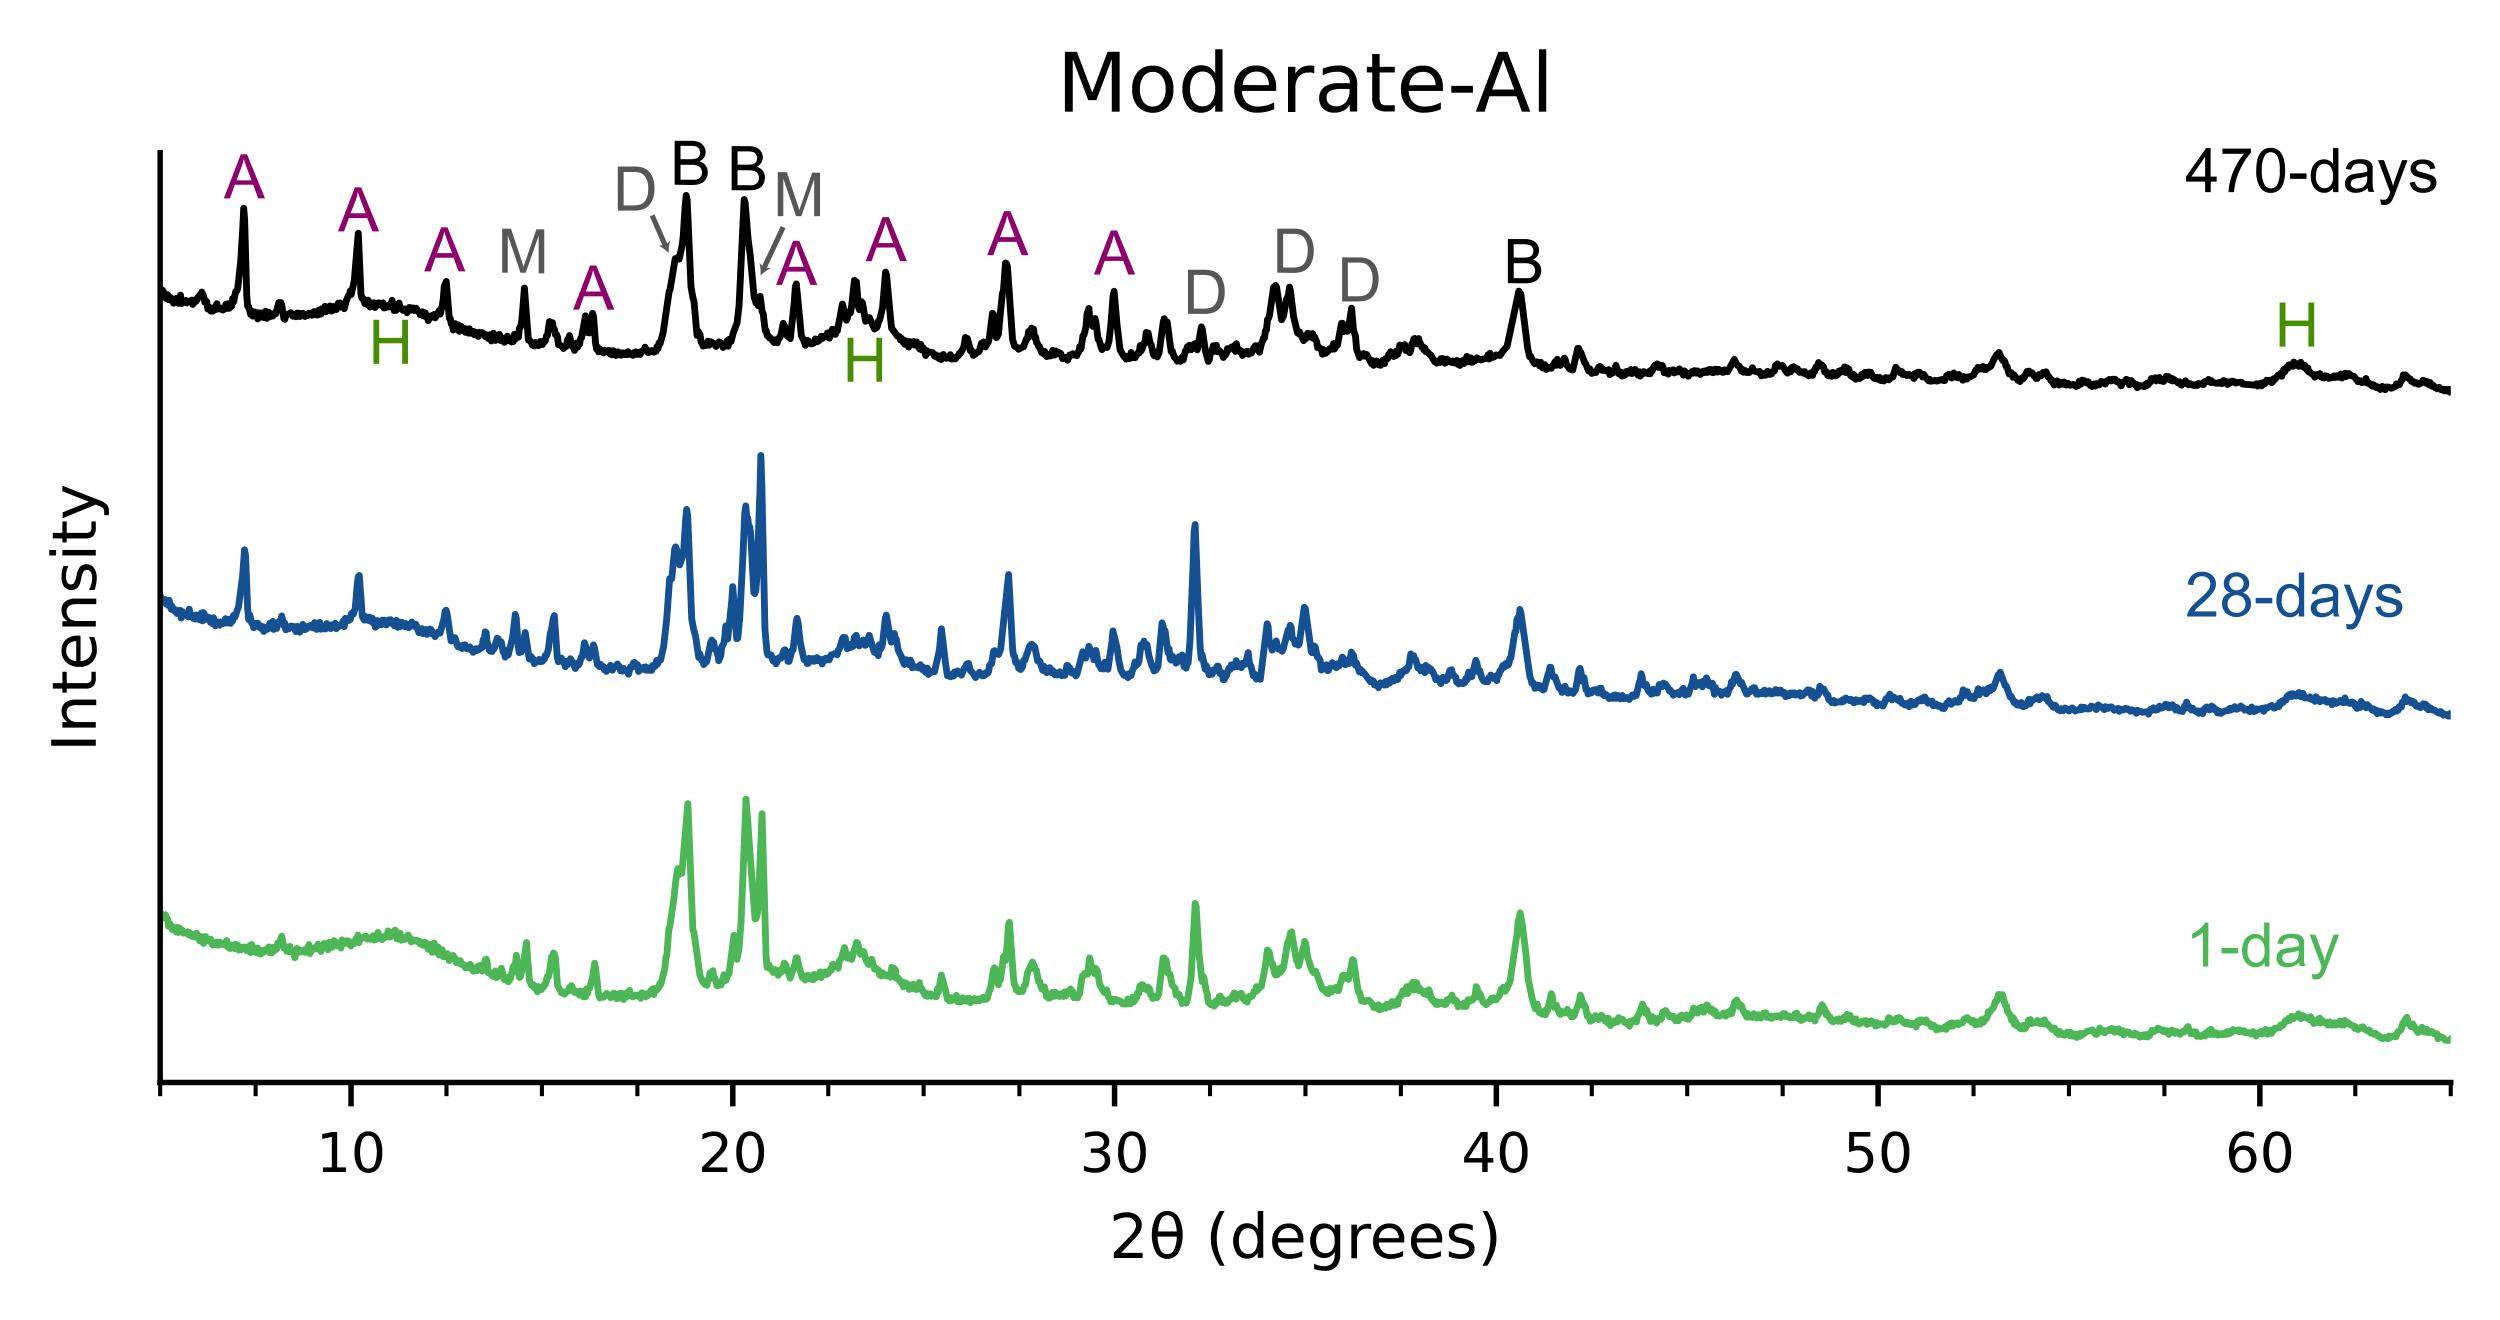 <svg xmlns="http://www.w3.org/2000/svg" xmlns:xlink="http://www.w3.org/1999/xlink" width="365.41" height="192.94" viewBox="0 0 365.41 192.94"><defs><style>.cls-1,.cls-13,.cls-6,.cls-7,.cls-8,.cls-9{fill:none;}.cls-2{fill:#fff;}.cls-3,.cls-4,.cls-8,.cls-9{stroke:#000;}.cls-3,.cls-4,.cls-6,.cls-7,.cls-8{stroke-linejoin:round;}.cls-3,.cls-9{stroke-width:0.8px;}.cls-4{stroke-width:0.6px;}.cls-5{clip-path:url(#clip-path);}.cls-6{stroke:#4db758;}.cls-6,.cls-7,.cls-8,.cls-9{stroke-linecap:square;}.cls-7{stroke:#145092;}.cls-10{fill:#478d02;}.cls-11{fill:#8d026a;}.cls-12{fill:#565656;}.cls-13{stroke:#565656;stroke-miterlimit:10;stroke-width:0.75px;}.cls-14{fill:#4db758;}.cls-15{fill:#145092;}</style><clipPath id="clip-path"><rect class="cls-1" x="23.41" y="22.32" width="334.8" height="135.9"/></clipPath></defs><g id="Layer_1" data-name="Layer 1"><g id="figure_1" data-name="figure 1"><g id="patch_1" data-name="patch 1"><path class="cls-2" d="M0,192.94H365.41V0H0Z"/></g><g id="axes_1" data-name="axes 1"><g id="patch_2" data-name="patch 2"><path class="cls-2" d="M23.41,158.22h334.8V22.32H23.41Z"/></g><g id="matplotlib.axis_1" data-name="matplotlib.axis 1"><g id="xtick_1" data-name="xtick 1"><g id="line2d_1" data-name="line2d 1"><path id="m5b14c03ee3" class="cls-3" d="M51.31,158.22v3.5"/></g><g id="text_1" data-name="text 1"><path id="DejaVuSans-31" d="M47.21,170.63H48.5v-4.45l-1.4.28v-.71l1.39-.29h.79v5.17h1.29v.67H47.21Z"/><path id="DejaVuSans-30" d="M53.85,166a1,1,0,0,0-.91.6,5.41,5.41,0,0,0,0,3.61,1,1,0,0,0,1.83,0,5.41,5.41,0,0,0,0-3.61A1,1,0,0,0,53.85,166Zm0-.62a1.68,1.68,0,0,1,1.5.78,4,4,0,0,1,.52,2.25,4,4,0,0,1-.52,2.25,1.84,1.84,0,0,1-3,0,4,4,0,0,1-.52-2.25,4,4,0,0,1,.52-2.25A1.67,1.67,0,0,1,53.85,165.36Z"/></g></g><g id="xtick_2" data-name="xtick 2"><g id="line2d_2" data-name="line2d 2"><path id="m5b14c03ee3-2" data-name="m5b14c03ee3" class="cls-3" d="M107.11,158.22v3.5"/></g><g id="text_2" data-name="text 2"><path id="DejaVuSans-32" d="M103.56,170.63h2.75v.67h-3.7v-.67l1.22-1.24c.52-.53.84-.86,1-1a3.47,3.47,0,0,0,.52-.72,1.27,1.27,0,0,0,.16-.58.94.94,0,0,0-.33-.75,1.21,1.21,0,0,0-.85-.3,2.77,2.77,0,0,0-.78.13,5.06,5.06,0,0,0-.88.39v-.79a5.1,5.1,0,0,1,.89-.29,3,3,0,0,1,.75-.1,2.19,2.19,0,0,1,1.45.45,1.5,1.5,0,0,1,.54,1.21,1.81,1.81,0,0,1-.14.69,3.23,3.23,0,0,1-.49.75c-.06.08-.27.3-.62.66Z"/><path id="DejaVuSans-30-2" data-name="DejaVuSans-30" d="M109.65,166a1,1,0,0,0-.91.6,5.41,5.41,0,0,0,0,3.61,1,1,0,0,0,1.83,0,5.41,5.41,0,0,0,0-3.61A1,1,0,0,0,109.65,166Zm0-.62a1.68,1.68,0,0,1,1.5.78,4,4,0,0,1,.52,2.25,4,4,0,0,1-.52,2.25,1.84,1.84,0,0,1-3,0,4,4,0,0,1-.52-2.25,4,4,0,0,1,.52-2.25A1.67,1.67,0,0,1,109.65,165.36Z"/></g></g><g id="xtick_3" data-name="xtick 3"><g id="line2d_3" data-name="line2d 3"><path id="m5b14c03ee3-3" data-name="m5b14c03ee3" class="cls-3" d="M162.91,158.22v3.5"/></g><g id="text_3" data-name="text 3"><path id="DejaVuSans-33" d="M161.07,168.15a1.5,1.5,0,0,1,.88.51,1.43,1.43,0,0,1,.32.94,1.63,1.63,0,0,1-.59,1.34,2.7,2.7,0,0,1-1.69.47,4,4,0,0,1-.76-.07,5.35,5.35,0,0,1-.8-.22v-.76a2.86,2.86,0,0,0,.72.29,3.61,3.61,0,0,0,.82.1,1.83,1.83,0,0,0,1.13-.3,1,1,0,0,0,.38-.85,1,1,0,0,0-.36-.8,1.51,1.51,0,0,0-1-.3h-.68v-.64h.71a1.43,1.43,0,0,0,.89-.24.8.8,0,0,0,.31-.67.82.82,0,0,0-.32-.69,1.49,1.49,0,0,0-.91-.24,4.48,4.48,0,0,0-.7.07,6.21,6.21,0,0,0-.81.22v-.7a8.18,8.18,0,0,1,.84-.19,4.91,4.91,0,0,1,.74-.06,2.26,2.26,0,0,1,1.42.41,1.32,1.32,0,0,1,.52,1.1,1.26,1.26,0,0,1-.27.82A1.45,1.45,0,0,1,161.07,168.15Z"/><path id="DejaVuSans-30-3" data-name="DejaVuSans-30" d="M165.45,166a1,1,0,0,0-.91.6,5.41,5.41,0,0,0,0,3.61,1,1,0,0,0,1.83,0,5.41,5.41,0,0,0,0-3.61A1,1,0,0,0,165.45,166Zm0-.62a1.68,1.68,0,0,1,1.5.78,4,4,0,0,1,.52,2.25,4,4,0,0,1-.52,2.25,1.84,1.84,0,0,1-3,0,4,4,0,0,1-.52-2.25,4,4,0,0,1,.52-2.25A1.67,1.67,0,0,1,165.45,165.36Z"/></g></g><g id="xtick_4" data-name="xtick 4"><g id="line2d_4" data-name="line2d 4"><path id="m5b14c03ee3-4" data-name="m5b14c03ee3" class="cls-3" d="M218.71,158.22v3.5"/></g><g id="text_4" data-name="text 4"><path id="DejaVuSans-34" d="M216.64,166.15l-2,3.12h2Zm-.2-.69h1v3.81h.83v.65h-.83v1.38h-.79v-1.38H214v-.76Z"/><path id="DejaVuSans-30-4" data-name="DejaVuSans-30" d="M221.25,166a1,1,0,0,0-.91.6,5.41,5.41,0,0,0,0,3.61,1,1,0,0,0,1.83,0,5.41,5.41,0,0,0,0-3.61A1,1,0,0,0,221.25,166Zm0-.62a1.68,1.68,0,0,1,1.5.78,4,4,0,0,1,.52,2.25,4,4,0,0,1-.52,2.25,1.84,1.84,0,0,1-3,0,4,4,0,0,1-.52-2.25,4,4,0,0,1,.52-2.25A1.67,1.67,0,0,1,221.25,165.36Z"/></g></g><g id="xtick_5" data-name="xtick 5"><g id="line2d_5" data-name="line2d 5"><path id="m5b14c03ee3-5" data-name="m5b14c03ee3" class="cls-3" d="M274.51,158.22v3.5"/></g><g id="text_5" data-name="text 5"><path id="DejaVuSans-35" d="M270.28,165.46h3.1v.67H271v1.43a1.89,1.89,0,0,1,.34-.09,2,2,0,0,1,.34,0,2.17,2.17,0,0,1,1.55.54,1.88,1.88,0,0,1,.57,1.45,1.86,1.86,0,0,1-.58,1.46,2.43,2.43,0,0,1-1.66.52,4.93,4.93,0,0,1-.75-.06,6.3,6.3,0,0,1-.78-.19v-.79a3.16,3.16,0,0,0,.72.28,3.44,3.44,0,0,0,.8.1,1.54,1.54,0,0,0,1.07-.36,1.39,1.39,0,0,0,0-1.93,1.53,1.53,0,0,0-1.07-.35,2.7,2.7,0,0,0-.63.07,3.5,3.5,0,0,0-.65.21Z"/><path id="DejaVuSans-30-5" data-name="DejaVuSans-30" d="M277.05,166a1,1,0,0,0-.91.6,5.41,5.41,0,0,0,0,3.61,1,1,0,0,0,1.83,0,5.41,5.41,0,0,0,0-3.61A1,1,0,0,0,277.05,166Zm0-.62a1.68,1.68,0,0,1,1.5.78,4,4,0,0,1,.52,2.25,4,4,0,0,1-.52,2.25,1.84,1.84,0,0,1-3,0,4,4,0,0,1-.52-2.25,4,4,0,0,1,.52-2.25A1.67,1.67,0,0,1,277.05,165.36Z"/></g></g><g id="xtick_6" data-name="xtick 6"><g id="line2d_6" data-name="line2d 6"><path id="m5b14c03ee3-6" data-name="m5b14c03ee3" class="cls-3" d="M330.31,158.22v3.5"/></g><g id="text_6" data-name="text 6"><path id="DejaVuSans-36" d="M327.86,168.07a1.06,1.06,0,0,0-.84.36,1.75,1.75,0,0,0,0,2,1.07,1.07,0,0,0,.84.37,1,1,0,0,0,.84-.37,1.75,1.75,0,0,0,0-2A1,1,0,0,0,327.86,168.07Zm1.57-2.48v.72a3.57,3.57,0,0,0-.6-.21,2.47,2.47,0,0,0-.6-.08,1.45,1.45,0,0,0-1.2.53,2.86,2.86,0,0,0-.47,1.59,1.69,1.69,0,0,1,.58-.52,1.65,1.65,0,0,1,.77-.18,1.83,1.83,0,0,1,1.39.54,2.27,2.27,0,0,1,0,2.89,1.91,1.91,0,0,1-1.42.54,1.79,1.79,0,0,1-1.55-.77,4,4,0,0,1-.53-2.25,3.44,3.44,0,0,1,.66-2.21,2.11,2.11,0,0,1,1.76-.82,3.21,3.21,0,0,1,.6.06A6,6,0,0,1,329.43,165.59Z"/><path id="DejaVuSans-30-6" data-name="DejaVuSans-30" d="M332.85,166a1,1,0,0,0-.91.6,5.41,5.41,0,0,0,0,3.61,1,1,0,0,0,1.83,0,5.41,5.41,0,0,0,0-3.61A1,1,0,0,0,332.85,166Zm0-.62a1.68,1.68,0,0,1,1.5.78,4,4,0,0,1,.52,2.25,4,4,0,0,1-.52,2.25,1.84,1.84,0,0,1-3,0,4,4,0,0,1-.52-2.25,4,4,0,0,1,.52-2.25A1.67,1.67,0,0,1,332.85,165.36Z"/></g></g><g id="xtick_7" data-name="xtick 7"><g id="line2d_7" data-name="line2d 7"><path id="mfa0b0ac612" class="cls-4" d="M23.41,158.22v2"/></g></g><g id="xtick_8" data-name="xtick 8"><g id="line2d_8" data-name="line2d 8"><path id="mfa0b0ac612-2" data-name="mfa0b0ac612" class="cls-4" d="M37.36,158.22v2"/></g></g><g id="xtick_9" data-name="xtick 9"><g id="line2d_9" data-name="line2d 9"><path id="mfa0b0ac612-3" data-name="mfa0b0ac612" class="cls-4" d="M65.26,158.22v2"/></g></g><g id="xtick_10" data-name="xtick 10"><g id="line2d_10" data-name="line2d 10"><path id="mfa0b0ac612-4" data-name="mfa0b0ac612" class="cls-4" d="M79.21,158.22v2"/></g></g><g id="xtick_11" data-name="xtick 11"><g id="line2d_11" data-name="line2d 11"><path id="mfa0b0ac612-5" data-name="mfa0b0ac612" class="cls-4" d="M93.16,158.22v2"/></g></g><g id="xtick_12" data-name="xtick 12"><g id="line2d_12" data-name="line2d 12"><path id="mfa0b0ac612-6" data-name="mfa0b0ac612" class="cls-4" d="M121.06,158.22v2"/></g></g><g id="xtick_13" data-name="xtick 13"><g id="line2d_13" data-name="line2d 13"><path id="mfa0b0ac612-7" data-name="mfa0b0ac612" class="cls-4" d="M135,158.22v2"/></g></g><g id="xtick_14" data-name="xtick 14"><g id="line2d_14" data-name="line2d 14"><path id="mfa0b0ac612-8" data-name="mfa0b0ac612" class="cls-4" d="M149,158.22v2"/></g></g><g id="xtick_15" data-name="xtick 15"><g id="line2d_15" data-name="line2d 15"><path id="mfa0b0ac612-9" data-name="mfa0b0ac612" class="cls-4" d="M176.86,158.22v2"/></g></g><g id="xtick_16" data-name="xtick 16"><g id="line2d_16" data-name="line2d 16"><path id="mfa0b0ac612-10" data-name="mfa0b0ac612" class="cls-4" d="M190.81,158.22v2"/></g></g><g id="xtick_17" data-name="xtick 17"><g id="line2d_17" data-name="line2d 17"><path id="mfa0b0ac612-11" data-name="mfa0b0ac612" class="cls-4" d="M204.76,158.22v2"/></g></g><g id="xtick_18" data-name="xtick 18"><g id="line2d_18" data-name="line2d 18"><path id="mfa0b0ac612-12" data-name="mfa0b0ac612" class="cls-4" d="M232.66,158.22v2"/></g></g><g id="xtick_19" data-name="xtick 19"><g id="line2d_19" data-name="line2d 19"><path id="mfa0b0ac612-13" data-name="mfa0b0ac612" class="cls-4" d="M246.61,158.22v2"/></g></g><g id="xtick_20" data-name="xtick 20"><g id="line2d_20" data-name="line2d 20"><path id="mfa0b0ac612-14" data-name="mfa0b0ac612" class="cls-4" d="M260.56,158.22v2"/></g></g><g id="xtick_21" data-name="xtick 21"><g id="line2d_21" data-name="line2d 21"><path id="mfa0b0ac612-15" data-name="mfa0b0ac612" class="cls-4" d="M288.46,158.22v2"/></g></g><g id="xtick_22" data-name="xtick 22"><g id="line2d_22" data-name="line2d 22"><path id="mfa0b0ac612-16" data-name="mfa0b0ac612" class="cls-4" d="M302.41,158.22v2"/></g></g><g id="xtick_23" data-name="xtick 23"><g id="line2d_23" data-name="line2d 23"><path id="mfa0b0ac612-17" data-name="mfa0b0ac612" class="cls-4" d="M316.36,158.22v2"/></g></g><g id="xtick_24" data-name="xtick 24"><g id="line2d_24" data-name="line2d 24"><path id="mfa0b0ac612-18" data-name="mfa0b0ac612" class="cls-4" d="M344.26,158.22v2"/></g></g><g id="xtick_25" data-name="xtick 25"><g id="line2d_25" data-name="line2d 25"><path id="mfa0b0ac612-19" data-name="mfa0b0ac612" class="cls-4" d="M358.21,158.22v2"/></g></g><g id="text_7" data-name="text 7"><path id="DejaVuSans-32-2" data-name="DejaVuSans-32" d="M163.87,183.12H167v.75H162.8v-.75l1.38-1.4c.58-.59.94-1,1.09-1.14a4.33,4.33,0,0,0,.6-.81,1.47,1.47,0,0,0,.17-.65,1.1,1.1,0,0,0-.37-.85,1.37,1.37,0,0,0-1-.33,2.87,2.87,0,0,0-.88.14,5.21,5.21,0,0,0-1,.44v-.9a7.14,7.14,0,0,1,1-.32,4,4,0,0,1,.86-.11,2.42,2.42,0,0,1,1.62.51,1.67,1.67,0,0,1,.61,1.36,2,2,0,0,1-.15.77,4,4,0,0,1-.55.85l-.7.74Z"/><path id="DejaVuSans-3b8" d="M172,180.75h-2.8a4.62,4.62,0,0,0,.37,1.87,1.11,1.11,0,0,0,2.06,0A4.78,4.78,0,0,0,172,180.75Zm0-.75a5.64,5.64,0,0,0-.36-1.69,1.16,1.16,0,0,0-1-.69,1.12,1.12,0,0,0-1,.69,4.45,4.45,0,0,0-.36,1.69Zm-1.39-3a1.88,1.88,0,0,1,1.66.93,5.8,5.8,0,0,1,0,5.14,1.94,1.94,0,0,1-3.32,0,5.8,5.8,0,0,1,0-5.14A1.87,1.87,0,0,1,170.62,177Z"/><path id="DejaVuSans-20" d="M173.37,183.87"/><path id="DejaVuSans-28" d="M179,177a8.86,8.86,0,0,0-.87,2,7.08,7.08,0,0,0,0,4,8.74,8.74,0,0,0,.87,2h-.7a9.23,9.23,0,0,1-1-2,6.32,6.32,0,0,1-.32-2,6.2,6.2,0,0,1,.32-2,9.23,9.23,0,0,1,1-2Z"/><path id="DejaVuSans-64" d="M183.83,179.69V177h.81v6.84h-.81v-.74a1.67,1.67,0,0,1-.64.65,1.84,1.84,0,0,1-.94.22,1.77,1.77,0,0,1-1.45-.71,3.42,3.42,0,0,1,0-3.75,1.77,1.77,0,0,1,1.45-.71,2,2,0,0,1,.94.21A1.67,1.67,0,0,1,183.83,179.69Zm-2.75,1.72a2.38,2.38,0,0,0,.36,1.4,1.26,1.26,0,0,0,2,0,2.83,2.83,0,0,0,0-2.8,1.27,1.27,0,0,0-2,0A2.4,2.4,0,0,0,181.08,181.41Z"/><path id="DejaVuSans-65" d="M190.51,181.21v.39H186.8a1.83,1.83,0,0,0,.5,1.27,1.69,1.69,0,0,0,1.25.44,3.91,3.91,0,0,0,.91-.11,4,4,0,0,0,.87-.35v.77a4.7,4.7,0,0,1-.9.28,4.05,4.05,0,0,1-.92.1,2.52,2.52,0,0,1-1.87-.69,2.47,2.47,0,0,1-.69-1.85,2.7,2.7,0,0,1,.66-1.92,2.28,2.28,0,0,1,1.76-.71,2,2,0,0,1,1.57.64A2.52,2.52,0,0,1,190.51,181.21Zm-.8-.24a1.52,1.52,0,0,0-.38-1.06,1.25,1.25,0,0,0-1-.4,1.49,1.49,0,0,0-1.08.39,1.59,1.59,0,0,0-.47,1.07Z"/><path id="DejaVuSans-67" d="M195.08,181.35a2.24,2.24,0,0,0-.36-1.36,1.31,1.31,0,0,0-2,0,2.75,2.75,0,0,0,0,2.72,1.31,1.31,0,0,0,2,0A2.24,2.24,0,0,0,195.08,181.35Zm.81,1.91a2.71,2.71,0,0,1-.56,1.87,2.19,2.19,0,0,1-1.71.61,5.1,5.1,0,0,1-.8-.06,3.86,3.86,0,0,1-.74-.2v-.78a3.49,3.49,0,0,0,.71.28,2.74,2.74,0,0,0,.7.09,1.55,1.55,0,0,0,1.19-.41,1.75,1.75,0,0,0,.4-1.26V183a1.67,1.67,0,0,1-.64.65,1.84,1.84,0,0,1-.94.22,1.79,1.79,0,0,1-1.46-.69,3.32,3.32,0,0,1,0-3.66,1.79,1.79,0,0,1,1.46-.69,2,2,0,0,1,.94.21,1.74,1.74,0,0,1,.64.65V179h.81Z"/><path id="DejaVuSans-72" d="M200.41,179.7a1,1,0,0,0-.3-.11,1.34,1.34,0,0,0-.35,0,1.3,1.3,0,0,0-1.06.45,2,2,0,0,0-.36,1.28v2.59h-.82V179h.82v.76a1.61,1.61,0,0,1,.66-.66,2,2,0,0,1,1-.22h.19l.22,0Z"/><path id="DejaVuSans-65-2" data-name="DejaVuSans-65" d="M205.26,181.21v.39h-3.72a1.88,1.88,0,0,0,.51,1.27,1.69,1.69,0,0,0,1.25.44,3.82,3.82,0,0,0,.9-.11,3.6,3.6,0,0,0,.87-.35v.77a4.6,4.6,0,0,1-.89.28,4.08,4.08,0,0,1-.93.1,2.51,2.51,0,0,1-1.86-.69,2.47,2.47,0,0,1-.69-1.85,2.74,2.74,0,0,1,.65-1.92,2.29,2.29,0,0,1,1.76-.71,2,2,0,0,1,1.57.64A2.47,2.47,0,0,1,205.26,181.21Zm-.81-.24a1.52,1.52,0,0,0-.37-1.06,1.25,1.25,0,0,0-1-.4,1.49,1.49,0,0,0-1.08.39,1.59,1.59,0,0,0-.47,1.07Z"/><path id="DejaVuSans-65-3" data-name="DejaVuSans-65" d="M210.8,181.21v.39h-3.72a1.87,1.87,0,0,0,.5,1.27,1.7,1.7,0,0,0,1.26.44,3.82,3.82,0,0,0,.9-.11,4,4,0,0,0,.87-.35v.77a4.83,4.83,0,0,1-.89.28,4.2,4.2,0,0,1-.93.1,2.38,2.38,0,0,1-2.55-2.54,2.74,2.74,0,0,1,.65-1.92,2.29,2.29,0,0,1,1.76-.71,2,2,0,0,1,1.57.64A2.47,2.47,0,0,1,210.8,181.21ZM210,181a1.52,1.52,0,0,0-.37-1.06,1.25,1.25,0,0,0-1-.4,1.49,1.49,0,0,0-1.08.39,1.59,1.59,0,0,0-.47,1.07Z"/><path id="DejaVuSans-73" d="M215.26,179.09v.77a2.89,2.89,0,0,0-.71-.27,3.77,3.77,0,0,0-.76-.08,1.83,1.83,0,0,0-.91.18.61.61,0,0,0-.3.55.52.52,0,0,0,.22.45,2.77,2.77,0,0,0,.86.3l.28.06a2.79,2.79,0,0,1,1.23.52,1.24,1.24,0,0,1,.36.94,1.29,1.29,0,0,1-.54,1.09,2.54,2.54,0,0,1-1.5.4,4.74,4.74,0,0,1-.82-.08,6.62,6.62,0,0,1-.9-.23v-.84a3.75,3.75,0,0,0,.88.35,3.24,3.24,0,0,0,.86.12,1.66,1.66,0,0,0,.88-.2.62.62,0,0,0,.31-.55.6.6,0,0,0-.23-.5,2.6,2.6,0,0,0-1-.34l-.28-.07a2.17,2.17,0,0,1-1.09-.48,1.22,1.22,0,0,1-.33-.9,1.29,1.29,0,0,1,.49-1.07,2.29,2.29,0,0,1,1.4-.38,4.46,4.46,0,0,1,.84.07A3.12,3.12,0,0,1,215.26,179.09Z"/><path id="DejaVuSans-29" d="M216.69,177h.7a9.23,9.23,0,0,1,1,2,6.21,6.21,0,0,1,.33,2,6.34,6.34,0,0,1-.33,2,9.23,9.23,0,0,1-1,2h-.7a8.74,8.74,0,0,0,.87-2,7.08,7.08,0,0,0,0-4A8.86,8.86,0,0,0,216.69,177Z"/></g></g><g id="matplotlib.axis_2" data-name="matplotlib.axis 2"><g id="text_8" data-name="text 8"><path id="DejaVuSans-49" d="M7.48,109v-.89H14V109Z"/><path id="DejaVuSans-6e" d="M11.07,102.26h3v.81H11.09a1.68,1.68,0,0,0-1,.27,1,1,0,0,0-.35.82,1.31,1.31,0,0,0,.42,1,1.65,1.65,0,0,0,1.14.38H14v.81H9.12v-.81h.76a1.94,1.94,0,0,1-.66-.68A1.83,1.83,0,0,1,9,104a1.56,1.56,0,0,1,.52-1.28A2.39,2.39,0,0,1,11.07,102.26Z"/><path id="DejaVuSans-74" d="M7.72,99.85h1.4V98.18h.63v1.67h2.67a1.18,1.18,0,0,0,.77-.17.92.92,0,0,0,.17-.67v-.83H14V99a1.83,1.83,0,0,1-.35,1.29,1.75,1.75,0,0,1-1.27.36H9.75v.59H9.12v-.59H7.72Z"/><path id="DejaVuSans-65-4" data-name="DejaVuSans-65" d="M11.38,92.91h.39v3.72A1.88,1.88,0,0,0,13,96.12a1.72,1.72,0,0,0,.44-1.25,3.82,3.82,0,0,0-.11-.9A3.77,3.77,0,0,0,13,93.1h.77a5.73,5.73,0,0,1,.28.89,4.73,4.73,0,0,1,.1.93,2.38,2.38,0,0,1-2.54,2.55,2.74,2.74,0,0,1-1.92-.65A2.29,2.29,0,0,1,9,95.06a2,2,0,0,1,.64-1.57A2.46,2.46,0,0,1,11.38,92.91Zm-.24.81a1.52,1.52,0,0,0-1.06.37,1.25,1.25,0,0,0-.4,1,1.49,1.49,0,0,0,.39,1.08,1.59,1.59,0,0,0,1.07.47Z"/><path id="DejaVuSans-6e-2" data-name="DejaVuSans-6e" d="M11.07,87.49h3v.81H11.09a1.68,1.68,0,0,0-1,.27,1,1,0,0,0-.35.82,1.31,1.31,0,0,0,.42,1,1.65,1.65,0,0,0,1.14.38H14v.81H9.12V90.8h.76a1.94,1.94,0,0,1-.66-.68A1.83,1.83,0,0,1,9,89.21a1.56,1.56,0,0,1,.52-1.28A2.39,2.39,0,0,1,11.07,87.49Z"/><path id="DejaVuSans-73-2" data-name="DejaVuSans-73" d="M9.26,82.74H10a3,3,0,0,0-.35,1.48,1.78,1.78,0,0,0,.18.9.61.61,0,0,0,.55.3.51.51,0,0,0,.44-.21,2.65,2.65,0,0,0,.31-.87l.06-.28a2.63,2.63,0,0,1,.52-1.22,1.24,1.24,0,0,1,.94-.36,1.29,1.29,0,0,1,1.09.54,2.51,2.51,0,0,1,.4,1.49,5,5,0,0,1-.08.83,7.46,7.46,0,0,1-.23.9H13a3.82,3.82,0,0,0,.35-.89,3.13,3.13,0,0,0,.12-.86,1.6,1.6,0,0,0-.2-.87.61.61,0,0,0-.55-.31.58.58,0,0,0-.5.22,2.68,2.68,0,0,0-.34,1l-.07.28a2.13,2.13,0,0,1-.48,1.09,1.22,1.22,0,0,1-.9.33,1.26,1.26,0,0,1-1.07-.49A2.2,2.2,0,0,1,9,84.31a5.53,5.53,0,0,1,.06-.84A3.89,3.89,0,0,1,9.26,82.74Z"/><path id="DejaVuSans-69" d="M9.12,81.19v-.81H14v.81Zm-1.92,0v-.81h1v.81Z"/><path id="DejaVuSans-74-2" data-name="DejaVuSans-74" d="M7.72,77.89h1.4V76.22h.63v1.67h2.67a1.18,1.18,0,0,0,.77-.17.92.92,0,0,0,.17-.67v-.83H14v.83a1.87,1.87,0,0,1-.35,1.3,1.8,1.8,0,0,1-1.27.35H9.75v.59H9.12V78.7H7.72Z"/><path id="DejaVuSans-79" d="M14.5,73.11a2.92,2.92,0,0,1,1.14.67,1.33,1.33,0,0,1,.27.87v.65h-.68v-.48a.82.82,0,0,0-.15-.52,2.16,2.16,0,0,0-.75-.41L14,73.75l-4.84,2v-.86L13,73.34,9.12,71.81V71Z"/></g></g><g id="line2d_31" data-name="line2d 31"><g class="cls-5"><path class="cls-6" d="M23.45,134l.15-.43.15.6.14-.24.15.2.15-.42.14.55.15,0,.15,1.12.14-.43.15.23.29.72.15-.41.14.49.15-.12.15.38.14-.69.15.75.15-.65.14.43.15-.22.15.14.14.39.59-.19.15.44.14-.34.3.52.14.07.15-.3.15,0,.14.39.15-.58.44,1.12.14-.63.15,0,.29,1,.3-1,.14.58.15-.15.29.26.15-.31.15.28.14.58.15-.19.15,0,.14.17.15-.43.15.45.14,0,.15-.44.44.36.29-.13.15.2.14-.64.15.93.15-.39.14.6.15,0,.15-.49.14.39.15-.16.15.29.14-.64.15.5.15-.35.14.7.15-.36.15.34.14-.41.3.1.14-.11.15.07.15.47.29-.39.14-.34.15,1,.15-1.19.44,1,.14.16.15-.53.15-.1.14.8.15-.41.15.49.29-.57.15.31.14-.35h.44l.15-.44.15.86.14-.11.15.13.15-.81.29.45.29-.26.15-.84.29-.16.29-.82.3,1.73.14.08.15-.29.15.7.14-.47.15.51.15-.78.14.66.3,0,.29,1,.29-1.35.15.06.15.52.14-.26.15,0,.14.17.15-.21.15,0,.14.27.15-.47.15.48.29-1.12.15,1.3.44-.79.14.18.15-.23.15.16.29-.67.44,1.05.44-1.17.15.28.14,0,.29.64.15-1.07.15,0,.14.61.15.12.29-1,.15.16.29.62.15-.46.15.14.14-.16.15.79.15-1.2.14.58.15-.4.29.32.15-.36.15,0L51,138l.15,0,.14.28.15-.57.15,0,.14.24.3-.75.14.23.15-.77.15,1.12.14-.5.88-.46.15.44.29-.15.15.19.44-.53.15.63.14-.51.15.43.14-.31.15-.72.15.6.14-.09.15.07.15.47.14-.43.15.19.29-.36.15.2.15-.88.29.91.15-.1.14-.57.15,0,.15.36.14-.72.15.2.15,1.1.44-.81.14,1,.15-.25.14.18.15-.31.15,0,.14.23.15-.11.15-.51.29.53.15.48.14-.35.44.19.15-.11.15.23.29-.09.15.44.14-.11.15,0,.15.31.14-.49.29.12.3.94.14-.6.15.15.15-.27.14,1.16.3-1.34.29,1.06.15.33.14-.81.15,1.16.15-.45.14.17.15-.49.15,1,.14-.38.15.39.15-.07.14-.36.3,1,.14-.6.15-.11.14.42.15-.45.15.5.14-.09.15.62.29.06.3-.34.14.54.3,0,.29.49.15-.27.29.3.15,0,.14-.51.44,1,.15-.49.44.39.14-.67.15.46.15-.06.14-.52.15.89.15-.39.29-1.28.15-.07.14.62.15,1.34.15-.08.29.42.29.21.3-.81.14,1,.3-.66.14.44.29-1.17.44,1.65.15-.33.15.46.14-.46.15.64.29-.41.44-1.85.15.3.15-.62.14-1.29.3,2.63.14.61.15-.1.44-2,.44-3,.44,5.57.29.67.15.09.14-.17.15.48.15-.25.14.23.15.59.15-.77.14.49.15-.31.15.26.14-.35.15,0,.15-.42.14,0,.3-1.2.14.1.15-.66.29-2.25.15.44.14-1,.15.15.15.64.29,3.93.59,1.11.14-.18.15.09.15.27.44-.5.14.06.15-.54.15.26.14-.53.44,1,.15-.19.15.05.14.28.15,0,.14.26.15-.62.29.58.15.3.15-.9.14.85.15-1.15.15.66.14-.71.15,0,.44-1.67.29-2,.15.79.44,3.8.15.48.43-.28.15.18.44-.56.29.18.15.12.15.32.14-.3.15.1.15-.48.14.13.3.71.14-.68.15.23.15-.32.14.69.15-.73.15.26.14.64.15-.45.15.17.14-.7.29.32.15-.67.15.8.14,0,.15.17.44-.3.15.17.29-.16.15,0,.14.49.15-.81.29.48.15-.33.15.44.14-.3.15.1.15-.35.14.19.15-.56h.15l.14-.25.15.84.14-.9.15.32.15-.07.29-.36.15-.63.14.18.59-2.31.15-1.68.14-.27.3-3.85.14-.35.59-4.09.29-2.68.29-1.72.15.88.29-.63.15.45.88-10.2.29,7.23.44,11.29.15.22.88,6.32.29.77.15.27.14,0,.15.34.15-.31.14.44.15-.83.15,0,.14-1,.15.13.29-.45.15,1,.15.07.29,1.11.15,0,.14-.43.3.35.44-1.52.14.87.15-.05.29-.91.15,0,.73-5.68.29,2.55.15,1,.29-1.51.3-3.92.73-18,.29,3.77.3,4.32.73,9.43.14-.08.15-.5.15-1,.58-13.81.59,20.84.15,1.62.14,0,.15-.34.15.56.14-.1.15.07.15.55.14-.08.15-.34.44.84.29-.76.15.31.14-.23.3-1.12.14.14.15.28.15.8.14,0,.3,1,.29-.93.29-.7.3-1.36.14,0,.3,1.38.44,1.51.14-.3.29.68.3-.63.14-.08.15.16.15.4.14-.43.3.53.14-.79.15.58.15-.49.14.28.3-.32.14-.41.15.83.15-.46.14,0,.3-.37.14.39.3-.19.29-.57.14.14.15-.82.15-.06.14.35.15,0,.15-.23.14.09.15.38.15-1.1.14-.13L123,140l.29-1,.15-.5.29,1,.15.56.15-.53.29.33.15.38.73-2.51.14.1.3,1.08.14.59.15-.18.15.07.14-.32.44,1.48.15.1.15.33.44-.77.44,1.46.29-.1.15.24h.14l.15.69.14-.12.15.28.15-.47.44.42.14-.11.3.2.14-.06.15.19.15-1.43.14,1,.15-.9.29.33L131,143l.15-.09.14.05.15.36h.15l.14.38.15-.16.15.71.29-.62.14.41.15-.23.15.07.14.73.3-.6.14.49.15-.65.15.63.14-.15.15.31.15-.63.14.05.15-.46.15,1,.14-.22.44.9.15.24.15-.33.14.44.15-.24.14.15.15-.29.15.37.14-.22.15.18.15-.06.14.17h.15l.15-1.16.14.46.44-2.49.59,2.19.29,1.35.3.28.29-.51.15.38.14-.2.15.11.14-.12.15-.49.15.89.14.06.15-.28.29.26.15-.6.29.38.3.13.14-.4.15.19.15-.19.14.61.15-.3.15.08.29-.37.29.33h.15L143,146l.14.28.15-.26.14,0,.3-.27.14.36.15-.29.15.22.14-.12.3-1.15.14-.13.44-2.85.15-.34.15.12.44,2.36.14-.64.15-.05.29-2,.15-1.4.15-.13.14.72.29-2.65.15-2.54.15-.43.58,8,.15,1.13.15.18.14.6.15-.17.15.38.14.05.3-.16.14.11.3-.91.14-.06.3-1.77.73-1.57.29.62.15.52.14.05.3,1.67.14-.09.3,1.12.14,0,.15.18.15-.43.29,1.39.15-.4.14.64.15,0,.15-.57.14.37.15-.63.29.55.15-.57.14.29.3.18.14.14.15-.39.15,0,.29.39.15-.66.14.58.3-.32.14-.44h.15l.15-.26.14.57.15-.2.15.89.14,0,.15-.35.29.4.15-.54.15-.05.29-2.09.14-.56.15,0,.15-.37.14.19.15-.18.15.12.29-2.37.44,1.79.29.5.15-.77.29.49.3,1.84.58,1.12.15.12.29-.42.29,1.15.15.18.15.42.14-.38.15.41.15-.13.14-.28.15,0,.29.29.15-.1.29.11.3.39h.44l.14,0,.15-.72.15.66.14-.19.15.23.29-1,.15.71.44-.65.14-.72.15.12.15-1.06.14.25.15-.44.15,0,.14.58.15-.21.29.41.15-.45.29.32.15.86.15,0,.14.5.3-.18.29.08.29-.59L170,140l.14,0,.15.32.15,0,.29,1.94.15,0,.14.17.3,1.53.44.5.14,1,.44-.13.15.53.15.11.14.71.29-.28.3.23.14-.27.44-2.48.15-1.17.29-5.17.3-5.49.14.44.44,7.09.44,3.9.15-.79.15.42.29,1.76.14.28.15,1.26.15.23.14,0,.15.25.15-.06.14-.26.15.49.15-.16.14-.61.15.28.29-.9.15-.09.29.95.15-.44.29.57.15-.24.15.2.29-.55.15.06.58-1,.15.13.14.79.15-.58.59-.31.14.28.15.57.15,0,.14.31.15-.24.15.39.14-.72.15-.13.15.11.14-.13.15,0,.29-.75.15.13.15-.77.14.55.15-.3.14,0,.15-.38.15.09.58-2.93.3-2.37.14.1.15.24.29,1.61H186l.29,1.42.15.27.15-.65.14.59.15-.85.15.52.14,0,.15-.75.14.35.15-.32.59-3.65.14-.09.3-1.35.14-.12.59,3.49.15.78h.14l.15.73.73-2.8.15-.8.15.27.29,2,.58,1.88.3.43.29-.21,1,2.66.14.07.15-.1.29.55.15-.18.15.29.14-.76.15,0,.15.51.14-.51.15.25.29-.4h.15l.14.45.15,0,.29-1.17.15-.26.15-.77.14-.06.15.37.15-.06.14.18.15-.52.15.65.29-1.33.29-1.57.15.12.58,3.89.15.8.15,0,.29,1.26.15-.21.29.29.59-.22.58.59.15.5.15-.1.14.06.15-.13.15.35.14-.59.15.74.15-.3.14.21.15-.21.14.05.15-.29.15.31.14-.58.15.3L203,147l.14.19.15-.25.15-.54.14,0,.3.56.29-.65.15.46.14-.89.3-.29.29-.78.15.48.29-.76.15-.32.14,1,.15-.93.29-.24.29-.48.15,1.16.15-1,.14-.12.15.1.29,1.1.15-.33.29.42.15.11.15.26.29-.38.15.53.14-.66.15-.08.15.4.14.89.15-.09.15.43.14,0,.29.51.15-.41.15.42.14-.14.15,0,.15-.22.14.27.15,0,.15-.21.14.32.15-.06.15-.68.14.2.3-.2.29-.67.15.77.14.15.15-.24.15.1.14.24.15.72.14-.45.15.21.15-.13.29.32.15-.53.29.53.29-1,.15.27.29-.3.15.12.15-.14.29-.61.15-1.25.14.14.3,1.41.14-.53.44,1.26.29.08.15.28.44-.45.15,0,.14-.46.3-.09.14.27.15-.06.15.09.29-.42.15-.14.29-1,.15.32.14-.61.15.5.15.1.14-.53.15.11.15-.61.14-.05.15-.47.88-6.08.14-.82.15-1.87.15-.39.14-.76.3,1.65.58,4.66.3,3.4.58,2.81.44,1.51.29-.71.3,1.23.44.25.29-.45.15.56.14-.81.15.24.59-2.53.14.34.15,1.39.15.28.29-.35.44,1.24.14.14.15-.49.44.29.15-.06.29-.49.29.67.15-.29.15.7.14-.53.15.51.15-.22.73-2.06.15-.87.14.38.3,1.19.14-.22.15.36.29,1.4.15-.18.29.9.15-.09.14-.08.15-.37.15.16.14-.45.15.36.15,0,.14.21.15-.06.29-.58.59.9.15-.42.14.63.15-.63.29,1.06.15-.43h.14l.15-.23.15.24.14-.34.15,0,.15.21.14-.62.44.35.15-.12.29.46.3,0,.14.27.15-.11.15.39.14-.72.15.21.29-.38.15.1.14-.23.15.4.15-.84.14-.11.59-1.65.29.77.15.58.15-.49.29.83.29.85.15-.75.29.53.15-.27.15.22.14.5.3-.68.14-.06.15.21.14-.17L243,148l.15-.15.14,0,.15-.15.59.9.14-.14.3.28.14-.2.3.67.14-.36.15,0,.15.35.14-.61.3-.22.29.39.15-.18.14.27.15-.5.14.63h.15l.15-.38.14,0,.15-.18.29-1.09.59.76.15-.69.29.1.15-.29.29.74.15-.49.14-.07.15-.51.15.06.29.75.14.13.15-.36.29.65.15-.37.15.22.14.52.15-.14.29.19.59-.48.29.48.3-.59.14.32.3-.61.14.51.3-1.17.14-.55.15.16.14-.44.44,1,.15-.3.15.19.29.87.15.12.29.64.15-.54.29.53.15-.26.29.31.15-.56.14.39h.15l.15.25.14-.47.15,0,.29.49.15-.23.14.06.15-.59.15.18.14-.21.15.67.15-.26.29.34.15-.24.14.3.15-.31.29.13.15-.16.15.13.29-.17.29.27.15-.18.15-.38.29,0,.14.4.3.07.14-.15.15.27.15,0,.14-.12.15.12.15-.12.14-.44.15.09.15-.19.14.75.15-.3.15.07.14.54.44-.18.15-.24.15.07.44-.48.14.59.15-.39.14.19.15-.22.29.73.15-.69h.15l.29-.43.15-.76.14,0,.15-.5.29.48.15.24.15.74.14-.24.3.63.14-.07.15.53.29.2.15-.18.15,0,.14-.16.15,0,.14.26.15-.37.29.37.44-.61.15.38.29-.79.15.65.29-.5.44.93.15-.23.15.33.14-.51.15.54.29.21.15-.19.15.06.14-.27.15.09.14-.16.15.09.15-.12.14.56.15-.39.15.25.14,0,.15-.4.44.26H274l.14.52.15-.52.29.36.15-.19.44.08.15-.08.14.25.29-.25.15-.16.15-.7h.14l.3.47.29.14L277,149l.14.28.15-.49.15.06.14-.12.15.07.44.62.15-.07.14.27.3-.22.14.28.44.1.15-.23.14.15.15-.07.15.06.14.43.15-.79.15-.14.14.32.15-.43.15.15.14-.14.15.28.15-.11.14.13.15-.32.15.47.14-.08.3.23.14.35.3-.2.14.09.3.6.14-.3.15,0,.14.21.74-.16.14-.23.15.41.15-.63.44-.24.14.42.15-.51.15.45.14-.28.15,0,.29-.17.15.27.44-.32.14.07.3-.61h.14l.3-.17.14.29h.15l.44.43.15-.3.14.2.15.42.15-.43.14.36.15-.3h.15l.14.28.15-.66.29.39.15-.19.15-.41.14.07.15-.26.14-.74.15.14.29-.45.3-.28.29-.91.15,0,.14-.3.15-.74.15.11.14-.06.15.54.15-.57.44,1.62h.14l.15.81.44.61.15.69.14.1.15-.42.14.94.15-.44.15.64.14-.17.15.31h.15l.14.3.15-.16.15.17.14-.52.15.55.15-.11.14-.46h.15l.15-.73.14.45.15-.53.15.59.29-.14h.29l.3-.31.29.44.14-.32.15.29.15-.18.14.26.15-.59.29.67.15-.05.73.8.3-.22.29.68.15-.17.14.43.15-.46.29.31.15.2.14-.2.15.25.15-.18.14.1.15-.38.29.51.15-.48.29.58.15-.34.15.23.14-.12.15.42.15-.48.29.34.15-.48.14.31.74-.56.87-.23.44.64.15,0,.15-.41h.14l.15-.51.15.51h.14l.15-.19.29.39.3-.34h.29l.15-.19.14.18.15-.3.29.11.15.43.29-.4.15.25.14-.34.15.55.29.09.15-.37.15.62.14-.42.15.09.15-.13.14.12.15-.06.29.37.44.05.15-.28.15.28.14-.13.15.12.14,0,.15.32.15-.25.14.18.3-.27.14.29.3-.34.14.36.15-.38.15.17.29-.75.15.19h.14l.15-.22.29,0,.15-.3.44.26.15,0,.14.22.15-.18.14.26.3-.18.29.53.29-.41.15-.21.29.15.15.34.29-.26.3.16.14.24.3-.29.14-.17.15.13.59-.82.43,1.05.3,0,.14-.29.15.32.15-.3.14.65.15-.23.15.23.14-.1.15.13.44-.33.15.26.14-.47.15.07.15-.11.14-.31.15.6.15-.76.29.62.14.14.3-.25.29.34.15-.21.44.16.14-.21.3.17.29-.43.15.36.14-.37.15.27.15-.1.29-.46.15.19.29-.06.15.06.14-.13.15.24.14-.22.44.25.15-.15.15.28.29,0,.44,0,.15.21.14-.05.15-.32.15.36.14-.15.15.45L330,151h.15l.29-.24.15.37L331,151l.14-.54.3.71.29-.54.15-.06.14.46.15-.48.15.07.14-.32.74-.08.14-.4.3.09.44-.75.14.13.15-.1.15-.37.14.32.29-.59.3.32.14-.27.44,0,.15-.43.29.71.15-.07.15-.37.58.36.15-.05.29.32.15-.47.44,1,.14-.4.15,0,.15.25.29-.52.15-.11.14.73.3-.35.29.27.29-.06.15.41.15,0,.14-.47.15.46.29,0,.3-.32.14.34.3-.29.14.19.15-.49.14.52.15.06.15-.54.14.55.15-.67.29.5.15-.2.44.36.29.14.15,0,.15.35.14-.21.3.39.14-.22.15.06.15-.16.14.1.15-.2.29.38.44.25.15-.16.14.1.15.35h.29l.15.18.29-.12.3.41.14-.09.3.34h.14l.15.11.29-.17.15,0,.29.17.15-.4.14.27.3-.22.29,0,.15-.14.14.22.3-.76h.14l.3-.28.29-1,.15.19.14-.61.3-.4.29,1,.15,0,.14.37.3-.38.29.59.44.65.14-.45.15.25.29-.56.15.6.15-.33.14.43h.15l.15-.39.29.48.44-.18.29.33h.44l.15.72.15-.34.14,0,.29.18.15,0,.29.35.3.06.29,0,.15-.13h0"/></g></g><g id="line2d_32" data-name="line2d 32"><g class="cls-5"><path class="cls-7" d="M23.45,87.14l.3.5.14.23H24l.15-.23.14.65.15-.27.15.46.14-.74.3,1.32.14-.42.15.52.14,0,.15.24.15-.24.14.53.15-.1.29-.39.15,1.14.15-.95.14.35.15-.16.29.33.3.26.14-1.13.15.86.15.18.14-.17.15.48.15-.42.14.52.15-.6.15.34L29,90l.15.59.29-1,.15,1.16.14-1.21.15.23.15.77.14-.12.15.12.15-.33.14.22.15.54.15-.06.14.25.15-.87.29,1.18.15-.59.15.3.14-.25.15.46.15-.49.29.28.15-.28.14.17.15-.65.14.64h.15l.29-.56.15.62.15-.65.14.32.15-.85.15.33.14-.28.3-.93.14-.35.59-4.45.29-3.9.15.85L36.2,89l.15,1.56.14-.71.3,1.23.14-.09.15.77.15-.66.14.25.3-.26.14.18.15.46.15-.23.14.4.15-.3.15.7.14-.63L39,92l.14-.27.15.14.15-.78.29.74.15-1L40,92l.29-.66.15.51L40.6,91l.14.19.15-.46.15.1.14-.8.3,1.44.14-.41.15,1,.29-.31.15.16.29-.4.15.09.15-.07.14.07.15.23.15.49.14-.75h.15l.15.24.14.6.44-1.16.29.8.15-.33.15.17.14-.32.59-.22.15.44.14-.11L46,91l.29,1,.15-.6.15.1.14-.53.15,1,.15-.46.14.42.15-.27h.15l.14.27.15-.79.58.74.15-.55.15.19.14-.09L49,91.1l.15.79.44-.49.14.07.15-.09.29-.62.15.83.15-1.21.29.33.15,0,.14-.41.15.25.14-.83.15-.16.15.21.29-.93.29-3.47.15-1.11.15-.14.44,6,.29.52.15-.54.14.46.15-.15.15.28.14-.49.15.59.15,0,.14-.44.15.74.15-.2.14.79.15-.09.14-.89.3.41.29.22.15-.69.14.15.15-.14.15.6.14.1.3-.73.14.11.15-.16.15.53.14-.05.15-.27.15.69.29-.8L58,91l.14.69.15-.77.15.7.14-.67h.15l.29.34.15.32.14-.47.15.4.15-.26.14.46.15-.22h.15l.14-.59.44.64.15-.34.44,1.24.15-.44.14.36.15-.51.15.73.29-.1.14-.51.15.72.15-.29.14,0,.15-.48L63,92l.14.65.3-.18.14.58.44-.66.3.16.58-2.14.15-1.05.15-.17.14.49.59,4,.14-.27.15.24.15-.08.14-.36.3,1,.14.34.15-.18.15.24.14-.24.15.43.15-.49.14.36.15-.42.15.52.14-.05.15.13.29-.28.15.43.15-.08.14.43.15-.43.15.23.14-.34.15.26.29-.14.15-.27.14.1.15-.12.15-1.17.14.57.15-1.69.15.13.14,1.5.15.25.15.78.14.16.15-.11.15.16.14-.54.15.12.44-1.51.15.08.29.82.14-.37.3,1.48.14.14.15.62.29-1,.15.68.59-2.31.14-1,.3-2.62.14.53.3,4.13.14.92.3-.1.58-2.83.59,3.86.14-.35.15,0,.15.51.14-.15.15.67.44-.35.15,0,.14-.26.15.34.15-.27.14.22.15-.34.15,0,.14-.53.15,0,.29-.83.3-2.47.14-.35.29-1.75.15-.43.44,6.15.15.59.44-.53.29.65.15,0,.14.61.15-.79.15.49.14-.45.15.11.15-.53.29.48.29.62.15.34.29-.79.15.28.14-.19.3-1,.14,0,.3-2.07.29.77.44,1.48.44-.94.15-1,.14.42.44,2.47h.15l.15.29.14-.35.15.26.14,0,.15.1.15.48.14-.26.15.47.29-.4.15,0,.15-.49.29.71.15-.52.14.07.3-.08.14-.38.15.37.15,0,.14.62.15-.16.15.21.14-.4.3.39.14-.11.15.07.14.51.3-1.09.14.12.15-.23.15-.47.14-.06.15.18.15.53.14-.38.15,1,.29-.52.3.21.14-.32.15.29.15-.34.14.51.15-.38.29.38.15-.2.15.21.14-.71.15.29.14-.32.15.07.15-.79.14.54.15-.62.15.09.14-.06L97,94.51l.44-3.94.44-6,.15.11.15-.06.44-4.41.14-.28.15.41.44,2.22.14-.41.3-.95.14-.74.3-4.65.14-1.35.15,1,.59,15.08.29,1.48.29,1.08.3,2.13.14.87.15-.55.29,1,.15-.13.14.71L103,97l.15-.63.14.36.59-2.84.15-.33.14.58.15-.28.15,1h.14l.3.81.14.9.3-.72.14-1.3.3-.48.14-.9.15-1.68.29,1.89.59-5.57.14-2.07.59,7.62.15-.09.29-3,.44-8.6.29-6.73.15-1,.15,1.91.14-.14.15,1.43.15-.1.14,1.25.44,8.31.15.16.14-.42.15-1.85.44-12.26.15-5.66.14,4.2L111.81,92l.3,3.35.14.39.15-.09.29.07.3.88.14.06.15-.33.15.69.43-.88.3.08.44-1.18.14-.06.3.45.14,1.24h.15l.44-1.62.15-.06.44-4,.14-.61.15.63.29,2.68.3,1.5.29,1.23h.29l.15.56.14,0,.15-.76.29.42h.15l.15-.39.14.41.15-.36.15.26.14-.44.15.47.15-.27.14.26.15,0,.15.47.14-.7h.15l.15.19.14-.35.3,0,.14.27.29-.73.3-.08.29-.13.29.19.15-.64.15-.12.44-1.49.14-.29.15.35.15-.33.29,1.65.29-.66.15.48.44-.22.14-1.24.3-.34.29,1.29.15.26.44-.57.14-.29.3.78.14-.14.44-1.32.74,2.47.29.12.15-.34.14.71.15-1.59.14.72.3-.6.44-4,.14-.46.59,3.3.15.67.29-1.11.15-.16.14.78.15.06.29,1.63.44.89.3.86.14.3.15-.69h.14l.15.45.15-.36.14.66.15-.69.15.23.14.89.15-.28.15.21.29-.06.29.15.3-.47.29.73.15-.34.29.7.15-.11.14-.48.15.93.14-.44.15.18.15-.17.14,0,.15-.09.15.13.58-2.53.15-.76.29-3,.59,5,.29,1.86.15-.18.29.34.15-.11.15-.32.14.32.15-.6.14.33.15-.15.15-.33.14.35.3-.22.14.49.44-1.07.15,0,.15-.55.29-.1.29,1.08.3.27.44.72.14-.38.3,0,.14-.4.44.54.15-.24.14.18.15-.39.29.07.15-.22.15-1,.29-.17.29-1.84.15-.09.15.46.29-.1.15.2.29-.76,1.17-10.92.59,11,.14.82.15.16.15.88.14-.17.3,1,.14-.36.15.55.29-.42.15-.93.15,0,.73-2.09.29-.27.15.15.14.32.15-.1.44,2.1.29,0,.44,1.37.15-.62.15.22.29.73.29-.3.15-.43.29.75.15-.33.15.2.14.41.15-.28.29.32.15-.08.14-.39.3.58.14-.19.3.14.14-.44.15-1,.15,0,.14.33.15,0,.29.77.15-.28.44.7.15-.19.29-1.12.58-2.23.3.93.14,0,.3-.82.14-.9.15.25.15.69.29.12.15.91.14-.31.15-1.06.29,1.59.15.56.15,0,.14.52.15-.12.15.16h.14l.15-1,.14.84.15-.46.15.67.58-4,.15-1.61.59,2.41.29,2,.29,1.34.44.75.3-.13.14.07.15.38.15-.57.29.28.29-1,.15-.16.14-.84.15.54.15-.41.14.14.15-.38.29-2.38.3,0,.14-.56.15.81.29-.28.3,1.75.14.41.3,1,.14.16.15.52.29-.15.29-.5.59-6.38.15.44.14,1.26.15-.56.44,3.24.15-.59.14,1.45.15.21.15-.62.44.45.14.61.15-.11.29-.84.15.22.29-.47.29,1.73.15-.18.15.39.14-.74h.15l.29-3.52.44-10.91.15-4.83.15-1,.44,11.59.29,6.33.15,1.67.14-.58.44,2.14.15-.54.14.27.3,1.09.29-.21.15.12.14-.63.3.14.29-.69.15,0,.29,1.11.15-.19.14.06.15,1h.15l.14-.52.15,0,.29-.91.15-.3.15.23.14-.66.29,0,.15.31.29-.93.15.88.29-.42.15,0,.15.56.14-.62.15.23.29-.12.44-1.69.15,1.47.29.67.3,1.26.29-.2.15.67.29-.39.14,0,.15.43,1-8.13.14.4.15,2.11.15.2.29,1.15.29-.78.3-.57.29,1.18.29.08.29.25.15-.31.73-2.82.15.08.15-.73.14.24.15,1.59.29.33.15.57.29-.11.15.27.15-.2.73-5.33.15.13.73,5.25.14,1.11.15.16.29-1,.15.12.29,1.48.15,0,.29.58.15,1.34.15-.54.14,0,.15.33.15-.11.14-.45L194,98l.15,0,.29-.81.15-.06.14-.27.15.48.14-.13.15.06.15.33.14-.57.15.36.15-.07.44-1.28.29.32.15.8.29-.46.15,0,.14.28.3-1.67.14.68.15-.26.29,1.5.15-.37.44,1.33.14-.38.15.5.15-.21.44.54.73,1,.15-.25.14.33.15-.16.15.56.14-.17.15.22.15-.14.14.48.3-.7.58.32.15-.51.14.49.15-.58.15.33.14,0,.15-.53.15.08.14-.28.15.42.15-.1L204,99l.3.32.14-.34.15-.7.15.47.29-.66.15.08.14-.27.15.16.15-.14.14-.42.15,0,.29-1.92.29.66.15-.4.15.65.14-.06.3,1.18h.14l.15-.14.15.59.14-.53.44.79.15-1.06.29.31.15,0L209,98l.14-.22.3.43.29.69.14.45.15-.3.59.87.29-.92.44.49.15-.13L211.9,98l.14.42.15-.53.15.83.29.1.15.17.14.73.15-.1.14.35.3-.21.29.16.29-.13.15-.61.15.2.29-1.15.15.73.29-.06.59-2.39.14.36.3,1.38.14-.21.3,1.07.29.45.29.08.15-.17.14.17.15-.58.15,0,.14-.39.15.43.29.06.3-.36.14.68.15-.83.15,0,.14-.58.15-.06.29-.74.15.29.15-.48.14.31.15-.5.15.34.14-.18.15-.81.14-.06.59-3.81.15-.06.14-1.75.15-.29.15.32.14-1.51.15.51,1.32,9.34.15.32.14.64.15-.11.14.15.15.68.15-.47.14.08.15-.08.15.39.14-.31.15.42.15-.23.14.44.15-.07.59-2.18.14-.38.15-.71.15.05.14,1.07.3.39.14-.09.59,1.63.29.19.15.46.14-.65.3-.27.14.61.15-.07.15.49.14-.08.15-.28.44.39.15-.37.14,0,.15-.48.44-2.62.15-.19.14.59.15,1.28.15-.52h.14l.29,1.81.15-.09.15.68.14-.34.15.19h.15l.29-.43.15.17.14-.22.3.07.14.42.15-.67.15.35.14-.41.15.86.15-.19.14.44h.15l.15-.16.29.36.15.23.14-.2.15.13.14-.26.15.29.15-.49.14,0,.15.5.29-.41.3.47.29-.49.29.49.15-.16.44,0,.15.26.44-.66.29.2.14-.33.15.21.44-1.87.15-.43.14-.89.15.54.15,1.06.29.22.15-.25.29.91.15.19.14-.07.15.4.15-.2.14-.54.15.59.15-.47.14.07.15.38.29-1.25.15.18h.14l.15.13.15-.52.29.12.29.43.15.16.15.45.14-.12.15.3.15,0,.14.43.59-.37.29.29.3-.6.29-.32.29,1,.29-.23.15.09.59-1.72.14-.82.3,1.42.14-.52.15.08.15-.14.14.35.3-.43.14.7.15-.81.15.08.29-.59.15.32.14.79.15-.09.14,0,.15.29.15-.52.29,1.62.15-1,.14.54.44,0,.3.6.14-.47.15.22.44-.44.15.55.29-.85.15-.16.14-.82.15.37.44-1.44.14,0,.59,1.39.15-.25.73,1.71.15,0,.14-.35h.3l.14-.39.15.17.15-.35.14,0,.15.3.15.66.14-.28.15.28.29-.27.15.19.44-.52.14.59.15-.43.15.33.29-.4.29.47.15-.19.15.11.29-.56.15.44.14.07.15-.39.15.38.14-.42.3.52.14-.22.15.11.14.55.3-.43.14.29.15-.06.15-.35.14,0,.15.22.15,0,.14-.23.15.32.59-.34.14.49.15-.29.15.19.73-.81.15.41.14-.38.15.27.14.6.15-.66.29,1,.15-.44.29,0,.15-.24.15-1.08.14.38.15-.1.15.3.14-.17.44.84.15,0,.15.7.29.2.15.24.29-.32.15.37.43-.16.3,0,.14-.11.15.13.15-.33.14.24.3-.5.14.23.15-.06.29.22.15-.2.44.52.29-.46.15.32.15-.21.29.13.15,0,.14-.19.29.37.15-.66.15.32.14-.33.15.24.15-.06.14-.2.44.34.15.47.29-.19.15.55.15-.3.14,0,.3.2.14-.16.15.29.29-.56.15-.51.14.05.44-.72.3.83.29-.4.29.26.15.11.15-.05.14.24.15-.38.29.73.3,0,.14.25.15-.13.15.18.14-.34.15.53.15-.2.14-.58.15.56.29-.4.15.31.44-.64.29.09.15-.31.14.32.15-.12.15-.43.14,0,.15.6.15-.2.14.49.44-.1.15-.21.15.67.14,0,.15-.24.15,0,.29.34.14-.13.15.12.15-.05.14.35.15-.23.15.27.44-.83h.14l.15-.32.15.14.14.39.59-.56.29.27.3-.06.14-.63.15.12.14-.39.15-.87.29.82.3-.56.44.93.29-.19.15.28.14,0,.15-.49.15,0,.14-.27.15-.68.15.89.14-.41.15.06.29-.37.15.32h.15l.14.26.15-.25.14-.57.3.36.14-.55.15.23h.15l.73-2,.15,0,.14-.39.74,2h.14l.59,1.64.15-.09.43.92.15-.13.29.47.15-.27.29.33.15-.43.29.61.15-.28H296l.14.13.3-.7.14-.26.15.69.15-.62.14.18.74-.58.29.42.29-.3.15-.31.14.19h.3l.14.3.15-.35.15.74.14,0,.3.44.14,0,.15.39.15-.31.14,0,.44.7.15-.14.15.27.14-.31.15,0,.14.28.3-.39.14.26.3-.07.14.25.15-.28.15.1.14-.27.15.13.29.33.59-.26.15.09.14-.42.15.36.29-.32.3.24.29,0,.14,0,.3-.42.29.11h.15l.29.4.29-.68.15.28.15-.07.29.2.29.28.15-.44.29.26h.15l.15-.19.14.09.15-.13.44.51.29-.21.29-.07.15.43.29-.3.3.11.29-.24.15.13.14-.09.44.38.15-.21.29.09.44.42.15-.45.14.23L313,104l.15.12.73-.11.15.36.29-.67.15.14.15-.05.14-.34.3.35.14-.2.15.13.29-.51.15.29.15,0,.14-.19.15.07.14-.09.15-.37.29.08.15.45.15-.39.14,0,.15.32.15-.38.14.38.15-.1.15.49.14-.41.3.4.14.16.3-.12.14.19.3-.82.14.32.15-.88.15.78.14-.24.15.39h.14l.15.25.15-.29.29.34.29.2.15-.15.15.36.29-.35.29.4.3-.75.29-.23.15.35.14,0,.15.08.29-.56.15.31.14-.12.3.49.14-.16.15.5.29-.25.15.3.59-.35.58-.08.15-.3.15.24.14-.27.15.14.29-.36.15.33.15.05.14-.11.15,0,.29-.37.15.28.14-.07.15.12.15.29.44-.14.29.35.29-.68.15.16.15.51.14-.17.15.07.15-.29.14.11.74-.22.14.45.29-.53.15.08.73-.4.3.38.14,0,.44-.44.15.23.15-.62.14.24.15-.42.15.2.29-.44.15.09.14-.52.15.11.15-.37.14.16.15-.28.14.38.15-.42.44.36.15-.16.14,0,.15-.38.29.63.15,0,.15-.5.29.67.44,0,.15.07.14-.22.15.34.15-.07.43.38.15-.67.29.31.15.06.15.37.14-.3.15.15.15-.13.14.12.15-.18.29.4.15-.18h.15l.14.13.15-.09.15.51.14-.6.15.28.15-.16.14.28.3-.18.14,0,.15-.26.14.22.15,0,.15.11.14,0,.15-.69.15.64.29,0,.29.17.3-.22.29.15.15.47.14-.24.15.57.15-.39.29.26.15-.89.14.7.15-.38.15.35.14,0,.15.26L346,103l.3.3.29.3.15.19.14-.19.15.32.15-.18.14.11.15.46.15-.09.14-.29.15.3.15,0,.14-.19.15.19.29,0,.15.26.15-.25.14.26.15-.08.14-.22.15.06.15-.25.14.06.15-.09.15-.27.14.26.3-.19.14-.51.3.08.14-.7.3-.25.14-.53.15.68.15-.28.14,0,.15.23.15-.11.14.35.15-.25.15.33.14-.18.29.6h.15l.15-.11.29.31.44-.58.15.35.14-.29.15.56.15-.31.14.58.3-.27.29.3.29,0,.44.35.15,0,.15.13.14-.26.15.08.29.46.15-.18.29.17.15-.08.14.22H358l.15-.26h0"/></g></g><g id="line2d_33" data-name="line2d 33"><g class="cls-5"><path class="cls-8" d="M23.45,42.77l.15.15.15-.5.14.22.3.81.14.21.15-.6.15.74.29-.32.15.46.14-.24.15.62.14-.45.15,0,.15-.27.14,0,.15.74.15-.21.14-1,.15,1.24.15-.09L27,44l.15-.08.14.35.74-.4.14.63.15-.19.15-.46.14.22.15-.18.15-.41.14,0,.15-.35.14.25.15-.69.29.66.15.82.15-.21.14.14.15,1.07.15-.3.14.1.15.5.15-.17.14.17.3-.61.14.38.15-.85.15.66.29.14.15-.15.14,0,.15.28.15-.23.14.09L33,44.5l.14.56.15-.67.15.69.14-.08.15-.33.15.07L34,43.63l.15.49.29-1.51.15-.07.15-.35.44-4,.29-4.64.15-3.11.14,1.72.3,11,.14,1.63.15.05.29,1.13.15-.5.14.73.15-.17.15-.43.14.25.3.76.14-.9.15.68.15-.13.14-.51.3.68.29-.95L39,46.53l.14-.16.15-.73.15.66.14-.29.3.19.29-.48.14.15.44-1.64.3,0,.14.45.3,1.88.14.12.15-.64.15,0,.58-.34.3.52.29-.25.15.33.14-.53.15.29.15-.29.14.5.29-.37.15-.11.15.1.14.37.3-.22.14.07.15-.33.29,0,.15.3.29-.52.15,0,.15.47.14-.34.15.34.15-.7.14-.06.15.64.15-.78.14.3.3-.66.14.79.29-.67.15.1.15-.27.14.73h.15l.15-.66.14.49L49,45l.15.25.29-.94.15.57.14-.59.15.6.29-.34.15.57.29-1.15.3-.71.14-.08.15-.66.14.52.44-2,.3-3.58.29-3.38L52.76,43l.15.6.14,0,.3.8.14-.18.15.28.15-.63.29,1,.29-.57.15.15.15-.19.14.69.44-.67.15,0,.29.33.15,0,.14-.35.15.76.15-.31.14.24.3-.32.14.23.15-.38.15.35.14-.93.3,1.5.14-.51.15.48.44-1.08.15.69.43.38.15-.22.15.08.29.49.29-.76h.15l.15.37.29-.31.15.37.14-.07.15-.26.29.49.15.09.15.36.29-.43.15.61H62l.15-.45.14.61.15-.24.15.77.29-.44.29-.31.15.09.15-.25.14.51.59-1.06.15.51.29-1.24.15-1,.14-1.84.3-.69.44,5.36.14.06.15.78h.14l.15.9.29-.93.3.79.14-.61.15.94.29-.72.15.31.15-.09.14.08.15.56.15-.49.29.61.15-.63.14.64.15-.27.15.12.14-.11.15.5.15-.39.14.26.15,0,.14.36.15-.6.15.22.29-.18.29.33.15.27.15-.28.29.55.15-.19.14-.39.15.93.15-.31.14-.82.15.3.15.76.14-.31.3-.06.14-.53.15.91.29-.4.15.19.14.48.15-.52.15.33.14-.71.15.58h.15l.29.26.29-.07.15-1.05.15.69.14-.59.15.37.15-.05L75.91,48l.15-.2.15-.57.14-1.29.3-3.84.58,7.61.15,0,.29.36.15.39.29.11.15-.51.14.33.15-.15.15.29.29-.62.29.46.15-.49.15.08.14-.17.15-.69.15-.1L80.31,47l.15.41.14,0,.15-.25.14.81.15.18.15.79.14-.07.15.37.15,1.15.14,0,.3.18.14.09.15.28.15-.29.14.05.15-.13.15-.92.14.06.15-.66.29,1.33.15.31.15-.05.14.57.3-1.07.14.63.15-.4.14-.05.15-.81.15-.15.58-3.2.3,2.46.14-.1.15.15.15-.55.29-2.32.15.48.29,3.93.15.82.14-.29.15.7.15-.45.14.29.15-.07.29.38.15-.41.14.21L89,51.2l.15.53.15,0,.14.14.15-.61.15.07.14.54.15.09.29-.54.15.32.15,0,.14.18.15-.34h.29l.15.23.15-.23.14.27.15-.45.29.36.15.07.14-.11.15.21.15-.4.29-.1.15.37.14-.31h.15l.15.33.29-.5.29-.06.15-.52.29.65.15.13.15-.24.14.19.15-.22h.15l.29.22.14-.21.15.08.15-.68.14.27.15-.83.15.13.44-1.6.88-6,.14-.33.74-4.49.29,0,.14-.23.15.3.44-2,.15-1.28.29-4.45.15-1.59.14.61L101,41.94l.29,1.62.15.47.44,5,.15-.63.29.49.15,1.09.14.14.15.47.14-.3.3.2.29-.62.15.59.29-.5.15.14.29.12.29.41.15-.33h.15l.14-.33.44.29.15.53.29-.31.3-.68.14.81.15-1,.29.31.29-1.18.59-1.59.29-2.56.44-9.31.3-6.12.14.45.44,5.4.3,2.27.58,6.16.29.88.15-.14.15.5.14-.45.15-.92.29,2.28.15.23.29,2.5.15,0,.15.74.14,0,.15.31h.15l.58.71.15-.41.15,0,.14.44.15-.64.14,0,.15-.25.15-.52.29-1.44.15.27.44,1.58.14.09.15-.42.15.71.58-5.31.15-2.23.15-.45.58,5.94.15,1.61.44.9.14.52.3-.74.14.11.15.32h.15l.14.11.3-.1.29-.63.15.42.29-.09.29-.29.15-.43.15.32.14-.3.3.05.14,0,.15-.56.29.76.15-.86.14.35.15-.79.29.16.15.59.15-.81.14.29.74-3.91.29,1.2.15.16.14,1,.15-.28.15-.9.14,0,.15.12.15-.83.43-3.93.15.35.15-.13.29,3.68.15.39.14-.36.15-.81.15.17.44,2.69.14-.33.15.17.29-.37.74,1.66.14-.43.15.25.15-.28.14-.71.15-.1.44-1.82.44-5.22.14.39.59,6.37.15,1.42.88,1.19.29.06.15.5.14-.24.3.64.14.19.15-.5.14.4.15-.25.15.78.14-.81.15.42.15-.24.14.1.15-.28.15.53.29-.47.29.8.15.22.15-.67.14.82.15-.39.29.36.15.84.15-.71.14.35.15-.18.58.13.3.51.14-.2.15.33L137,52l.29.44.15-.42.14.53.15-.16.15-.58.44.56.29-.1.15.09.14-.52.15.64.15-.13.14.11.15-.19.14.18.3-.36.14-.11.15-.35.15,0,.44-.76.14-.54.15-1,.29.15.3,1.07.14.72.15-.1.29.78.3-.22.29-.28.15,0,.14-.16.29-1.11.15.32.15-.51.14.14.15.58.44-.77.15-.66.44-3.5.14.14.3,2.44.14,1,.3-.53.29-3.21.29-2.75.15-.43.29-4,.15.1.14.44L148,49.63l.29.95.44.24.15.23.58-.32.15-.06.44-1.16.15-.06.14-1,.15.33.29-.81.15.86.14-.73.15,1.29.15-.11.14.81.15.14.15.43.14,0,.3.87.14-.18.15.36.15-.34.29.74.15-.22.14.16.15-.3.15.27.29-.81.15.07.14.62.15-.6.14.25.15-.11.15.26.14-.12.15.09.29.76.15-.21h.15l.14.15h.15l.15.27.29-.76.15.07.29-.25.15.19.29-.12.15.22.14-.46.15-.08.15-.81L158,51l.29-1.94.15-.11.29-1.15.15-1.9.29-.82.15,2.18.15-.06.29.52.15-.16.14-1,.15.63.29,2.39.15.07.29,1.08.15.37.15-.41.58.1.29-.95.3-2.74.29-3.85.15-.68.44,5,.44,3.59.58,1,.15,0,.15.33.14-.39.15.34.15-.41.14.35.15-.86.29.76.15-.07.14.07.44-.74.15.06.15-1.09.14.78.15-.29.29-.88.15-.28.15-1.25.29.09.29,1.56.15.12.29,1.35.15.28.15-.47.29.65.29-.69.59-4.43.14-.46.3,1.11.14-.64.44,3.35.15,1,.15-.1.29.88.29.29.15.3.15-.17.14,0,.15.21.29-.63.15.42.29-1.28h.15l.14-.63.15.06.15-.3.29.65.29-.72.3-.16.29.9.59-3.35.14.33.44,3.13.44,1.59.15-.24.14-1,.15-.06.29-1,.15.82.29-.89.15.93.29-.16.3.41.14.21.15.4.15-.5.14.15.15-.27.15-.67.14.2.3-.25.14-.18.15.13.14,0,.15-.34.15.84.14-1.12.15.87.29,0,.15.39.15-.15.14.61.15-.51.15.26.14-.27.3-.09.14.43.15-.17.29,0,.3-.68.29-.41.15.52.14-.5.29.94.3-1.28.14-.27.15-.54h.15l.14-1.06.15-.12.15-1.5.14-.18.15-.43.59-4.1h.14l.15-.28.15.24.73,4.77.29-.56.44-2.45.15-.22.14-.53.15-1,.15.67.44,3.67.58,2.36.15.09.15-.25.58,1.28.15-.55.15.28.14-.28.15-.53.14.47.15-.4.15.51.29-.52.15.72.14-.22.3.68.14.86.15-.11L193,51h.15l.15.78.14-.67.3.54.14-.23.15,0,.29-.42.15.07.15-.25.14.22.15-.82.14.8.3-.54.14-.05.59-3.18h.15l.14,1.22.3-.38.14.33.15,0,.15-.48.44-2.89.29,3.2.29.93.15,1.83.44,1.27.14-.27.3-.08.14-.25.15.39.29-.26.74,1.35.14-.44.15.68.15-.49.14.31.15-.45.29.53.3.09.29-.74.14.42.15.07.15-.73.14.1.15-.1.15-.61.14-.08.15-.32.15.09.29.62.15-.17L204,52l.15-.71.15.49.14-.47.15-.87.15.18.14-.12.15.15.29-.28.15.85.15,0,.14-.15.29.48.15-.35.15-.93.14.09.15-.82.15-.07.14.69.15.1.15-.19.14-.58.15.7.15.08.14.45.15,0,.15.41.14-.3.15.57.15,0,.14.09.3.33.14.08.59,1,.14-.15.15.33.15-.17.29.07.15-.56.14.13.15-.14.29.68.15-.07.15-.53.14.37.3-.12.29.25.15-.23.14.29.3-.08.14-.27.15.56.14-.45.15.6.29-.57.15-.14.15.44.14-.59.15,0,.15-.46.14.15.15.66.29-.59.15.65.15-.06.14-.4.15.22.15-.13.14-.29.3.2.14,0,.15.12.88-.32.14-.42.15.59.15-.84.14.7.15-.22.29.08.3-.31.29.05.15-.07.14.1.44-.66.59-.66L222,42.55l.14.61.15-.21,1,7.93.29,1.26.15-.07.29.66.29.42h.15l.14-.27.15.12.15,0,.14.48.15-.53.29.84.3-.49L226,54l.15-.06.15-.27.44.16.58-1,.15.57.15-.88.14.72.15-.13.14.29.15-.37.15.06.29-.74.15.22.14.74H229l.44.63.44.14.73-3.16.15,0,.15.48.14.08.59,1.58.14.12.3.77.14.28.15-.33.29.68.44-.18.15.06.44-.83.15-.07.14.09.15.47.15-.17.29.22.15-.07.29.21.15-.28.14.73.29-.24h.15l.29-.42.15-.7.44,1.25.29-.26.15.58.15-.16.14.09.15-.08.15-.48.14-.07.15.28.15,0,.29-.53.15.58.14-.25.15.09L239,54l.3.69.14.15.15-.5.15.63.14-.34.15.07.15-.37.14,0,.15.17.44.11.15-.33.14.36.15-.55.15.12.29-.7.15-.17.14.23.15-.38.15.5.14-.36.29.42.15-.33.15.32.14.75.15-.21.44.4.15-.55.29.22.29-.29.15.45.15-.15.29,0,.29-.45.15.48.15-.22.14.16.15.5.15-.62.43.43.15.35.29-.42.3-.3.14.27.15-.37.29.37.15-.34.44.53.15-.37.14.15.15-.26.15.22.14-.27.3.24.14-.4.15,0L250,54l.15.14.15.33.14,0,.15-.49h.29l.15.4.15-.4.29.26.15-.09.14.27h.15l.15-.36.44.28,1-1.8.44.87.29.12.3.71.14-.24.15.4.29-.23.15.27.44,0,.15-.21.14,0,.15-.48.15.44.73.23.15-.14.29.66.14-.37.15.28.15-.07.14.07.15-.19.15-.38.29.45.15-.18.14.11.15-.34h.15l.14-.12.15-.79.15.2.14-.42.3.35.44-.12.58,1,.15.12.29-.5.15.31.14-.6.3-.15.44.47.14-.16.3.52.14-.14.3.15.14.12.15-.25.29.4.15,0,.15.22.29-.41.29.36.15-.66.14.09.15-.59.15.07.29-.8.15.5h.14l.15-.16.29.3.15.73.15.07.14-.1.15.51.15.1.14-.11.3.18.14-.58.15.06.29.45.29-.19.15-.49.15.22.14-.33.15.2.15-.31.14,0,.15-.42.15.83.14-.7.3.18.29,1,.15-.31.14.5.15-.38.15.16.14.53.3-.19.29.09.15-.18.14-.42.15.3.14-.08.15-.52.15,0,.29.46.15-.52.14.1.15-.06.44.86.15-.12.14.22.15-.23.15.3.14-.06.15-.2.15.44h.14l.15-.15.15.22.14-.16.15-.34.14.17.15-.11.15.28.44-.47.14.06.44-1.43.15.33h.15l.29.45.15,0,.14-.16.15.44.29-.07.3.22.29-.2.29.23.29,0,.15.39.15-.7L280,55l.3-.59h.29l.29.41.15.29.15-.4.29.45.44.51.15-.22.14.27.74-.12.14.11.73-.24.3.16.14,0,.3-.74.14.19.15-.37.29.29.15.26.15-.18.14-.57.3.61.29.11.15-.5.29.52.14-.16.15.48.15-.54.44.38.14-.32h.3l.58-.32.3-.71.14.11.15-.48.15.14.14-.08.15.17h.15l.14-.35L290,54l.15-.14.14.16.15-.32.29,0,.15-.19H291l.44-1,.44-.7.15.16.15-.46.44,1,.14.21.15-.06.15.25.14.64h.15l.29,1.1.3-.2.29.69.14-.36.59.81h.15l.14.18.3-.56.14.16.15-.16.44-.91.29-.06.15.34.29-.1.3.49.14,0,.15.34.15,0,.29-.57.29.18.29-.48.15.13.15-.05.14-.18.3.74.14,0,.3.57.14-.08.3.72.14-.41.15.25.15-.46.29.61.15-.38.14,0,.29.27.15-.33.29.44.3-.25.14.25.44,0,.15-.1.29.14.15.19.15-.24.14.1.15-.64.29.41.15-.58.15.07.14,0,.44.38.15-.21.29.54.15-.16.14.33.3-.39.14.3.15-.35.15.2.14-.19.15.17.29-.51.3.1h.14l.15.3.29-.47.3-.2.29.21.15-.24h.43l.15.31h.29l.44.65.15-.45.29-.18.15-.09.15-.23.29.14.15.65.14-.21.15-.41.15.32.14,0,.3.38.14-.13.15.48.14-.37.88.21.15-.34.15.21.14-.39.15.21.15-.35.14,0,.15-.52.15.27.44-.38.14.45.15-.28.15,0,.14-.22.15.49.15-.17.29.28.29-.34.15-.42.14.35.15-.31.29.52.15-.3.15.41.14-.26.74.57.14-.19.15.15.15.35.29-.39.15.12.14-.37.15.29.15,0,.14.3.29-.16.3.18.29.11.15-.17.29.13.15-.29.73.16.15-.42.29,0,.29-.33.15.09.15.35.14-.25.15.26.73.12.29-.15.3.21.29-.47.15.36.14,0,.15-.2.15.42.29-.37.15.1.14-.21.15,0,.15.15.14-.08.15.2.44-.11.44,0,.14.26,1.76.14.3-.18.14.33.3-.3.14-.12.15.38.15-.44.14-.05.15.2.29-.53.15.14.29-.14.29.36.15-.13.15-.45.14.13.44-.57.15-.12.15.12.14-.34.15.43.29-1,.15.34.29-.68.15.18.15-.5.14.19.29-.29.15.32.15-.64.14.5.44-.27.15.4.15-.11.14-.49.15.56.15-.09.14.27.15-.3.29.67.15-.28.15.59.14,0,.3.29.29.12.14.35.3-.4.14.2.3-.32.14.47.15-.13.15.29.14,0,.15-.32.44.12.15.26.29-.08h.15l.29-.27.15.23.29-.26.15.22.14-.22.15.09.14-.34.15.59.15-.44.14.22.15-.48.15.49.14-.44.3,0,.29.3.44.1.29.38.15.11.15.29.14-.17.3.06.14.26.15-.18.15.1.14-.15.15-.38L346,56h.3l.14.2.15,0,.15.25.14-.23.15.08.29.35.15-.13.44.41.15-.11.14-.35.44.5.15-.4.29,0,.44.18.59-.27.14-.36.15.2.15-.22.14.14.3-.64.14-.09.15-.72.15.35.14-.35.59.61h.15l.14.32.3.06.14.23H353l.14-.09.3.23.14,0,.15-.15.15,0,.29-.42.15.3.14-.15.15.28.15-.23.29.48.15-.35.29.55.15-.14.29.36.15,0,.14.15.3-.22.29.36L357,57l.15-.11.15.24.29-.22.15.26h.14l.15-.27.15.31h0"/></g></g><g id="patch_3" data-name="patch 3"><path class="cls-9" d="M23.41,158.22V22.32"/></g><g id="patch_4" data-name="patch 4"><path class="cls-9" d="M23.41,158.22h334.8"/></g><g id="text_9" data-name="text 9"><path id="DejaVuSans-4d" d="M155.65,7.57h1.76l2.24,5.95,2.24-5.95h1.76v8.75H162.5V8.64l-2.26,6h-1.18l-2.26-6v7.68h-1.15Z"/><path id="DejaVuSans-6f" d="M168.5,10.51a1.63,1.63,0,0,0-1.37.68,3,3,0,0,0-.51,1.85,3,3,0,0,0,.51,1.86,1.6,1.6,0,0,0,1.37.67,1.58,1.58,0,0,0,1.36-.68,3,3,0,0,0,.51-1.85,3,3,0,0,0-.51-1.85A1.61,1.61,0,0,0,168.5,10.51Zm0-.91a2.79,2.79,0,0,1,2.21.91,3.73,3.73,0,0,1,.8,2.53,3.73,3.73,0,0,1-.8,2.53,3.11,3.11,0,0,1-4.42,0,3.68,3.68,0,0,1-.8-2.53,3.68,3.68,0,0,1,.8-2.53A2.77,2.77,0,0,1,168.5,9.6Z"/><path id="DejaVuSans-64-2" data-name="DejaVuSans-64" d="M177.62,10.75V7.2h1.07v9.12h-1.07v-1a2.32,2.32,0,0,1-.86.87,2.57,2.57,0,0,1-1.25.29,2.34,2.34,0,0,1-1.93-.95,3.92,3.92,0,0,1-.75-2.5,3.89,3.89,0,0,1,.75-2.49,2.32,2.32,0,0,1,1.93-1,2.57,2.57,0,0,1,1.25.28A2.32,2.32,0,0,1,177.62,10.75ZM173.94,13a3.19,3.19,0,0,0,.49,1.87,1.58,1.58,0,0,0,1.35.67,1.55,1.55,0,0,0,1.34-.67,3.12,3.12,0,0,0,.5-1.87,3.09,3.09,0,0,0-.5-1.86,1.56,1.56,0,0,0-1.34-.68,1.59,1.59,0,0,0-1.35.68A3.16,3.16,0,0,0,173.94,13Z"/><path id="DejaVuSans-65-5" data-name="DejaVuSans-65" d="M186.53,12.77v.52h-5a2.5,2.5,0,0,0,.67,1.7,2.3,2.3,0,0,0,1.68.58,4.81,4.81,0,0,0,1.2-.15,5.09,5.09,0,0,0,1.16-.46v1a6.58,6.58,0,0,1-1.19.38,5.74,5.74,0,0,1-1.24.13,3.42,3.42,0,0,1-2.49-.91,3.35,3.35,0,0,1-.91-2.48,3.64,3.64,0,0,1,.87-2.56,3,3,0,0,1,2.34-.94,2.67,2.67,0,0,1,2.1.85A3.35,3.35,0,0,1,186.53,12.77Zm-1.08-.32A2.06,2.06,0,0,0,185,11a1.67,1.67,0,0,0-1.28-.53,2,2,0,0,0-1.45.51,2.14,2.14,0,0,0-.62,1.44Z"/><path id="DejaVuSans-72-2" data-name="DejaVuSans-72" d="M192.1,10.76a1.32,1.32,0,0,0-.39-.15,1.82,1.82,0,0,0-.48,0,1.73,1.73,0,0,0-1.4.59,2.62,2.62,0,0,0-.49,1.71v3.46h-1.08V9.76h1.08v1a2.18,2.18,0,0,1,.89-.89,2.8,2.8,0,0,1,1.32-.29h.25l.3.05Z"/><path id="DejaVuSans-61" d="M196.22,13a3.87,3.87,0,0,0-1.82.3,1.1,1.1,0,0,0-.5,1,1.18,1.18,0,0,0,.38.91,1.5,1.5,0,0,0,1,.33,1.83,1.83,0,0,0,1.44-.63,2.52,2.52,0,0,0,.54-1.69V13Zm2.15-.45v3.75h-1.08v-1a2.41,2.41,0,0,1-.92.88,2.93,2.93,0,0,1-1.35.29,2.21,2.21,0,0,1-1.6-.57,2,2,0,0,1-.6-1.51,2,2,0,0,1,.74-1.67,3.6,3.6,0,0,1,2.21-.56h1.52v-.11a1.42,1.42,0,0,0-.49-1.15,2.12,2.12,0,0,0-1.38-.41,4.4,4.4,0,0,0-1.09.14,4.31,4.31,0,0,0-1,.4v-1a8.18,8.18,0,0,1,1.15-.34,5.82,5.82,0,0,1,1.08-.11,2.79,2.79,0,0,1,2.13.74A3.11,3.11,0,0,1,198.37,12.57Z"/><path id="DejaVuSans-74-3" data-name="DejaVuSans-74" d="M201.65,7.89V9.76h2.22v.83h-2.22v3.57a1.67,1.67,0,0,0,.22,1,1.3,1.3,0,0,0,.9.23h1.1v.9h-1.1a2.47,2.47,0,0,1-1.73-.47,2.37,2.37,0,0,1-.47-1.69V10.59h-.79V9.76h.79V7.89Z"/><path id="DejaVuSans-65-6" data-name="DejaVuSans-65" d="M210.9,12.77v.52h-5a2.46,2.46,0,0,0,.67,1.7,2.29,2.29,0,0,0,1.67.58,4.75,4.75,0,0,0,1.2-.15,4.92,4.92,0,0,0,1.16-.46v1a6.11,6.11,0,0,1-1.19.38,5.65,5.65,0,0,1-1.23.13,3.4,3.4,0,0,1-2.49-.91,3.36,3.36,0,0,1-.92-2.48,3.64,3.64,0,0,1,.87-2.56A3,3,0,0,1,208,9.6a2.66,2.66,0,0,1,2.09.85A3.3,3.3,0,0,1,210.9,12.77Zm-1.07-.32a2.07,2.07,0,0,0-.5-1.41,1.66,1.66,0,0,0-1.28-.53,2,2,0,0,0-1.44.51,2.19,2.19,0,0,0-.63,1.44Z"/><path id="DejaVuSans-2d" d="M212.13,12.55h3.16v1h-3.16Z"/><path id="DejaVuSans-41" d="M219.71,8.74l-1.61,4.35h3.22ZM219,7.57h1.34l3.33,8.75h-1.23l-.79-2.25h-3.95L217,16.32H215.7Z"/><path id="DejaVuSans-6c" d="M224.94,7.2H226v9.12h-1.08Z"/></g></g></g></g><g id="Phases"><g id="LDH"><path class="cls-10" d="M54.58,53.18V46.74h.85v2.64h3.35V46.74h.85v6.44h-.85v-3H55.43v3Z"/><path class="cls-10" d="M123.89,55.8V49.36h.85V52h3.35V49.36h.85V55.8h-.85v-3h-3.35v3Z"/><path class="cls-10" d="M333.2,50.66V44.22h.85v2.64h3.35V44.22h.85v6.44h-.85v-3h-3.35v3Z"/></g><g id="Bayerite"><path d="M220.4,41.39V34.94h2.42a3,3,0,0,1,1.18.2,1.52,1.52,0,0,1,.7.6,1.56,1.56,0,0,1,.25.85,1.44,1.44,0,0,1-.22.78,1.59,1.59,0,0,1-.68.59,1.69,1.69,0,0,1,.9.58,1.58,1.58,0,0,1,.32,1,2,2,0,0,1-.19.84,1.63,1.63,0,0,1-.48.6,1.89,1.89,0,0,1-.7.32,4.42,4.42,0,0,1-1,.11Zm.85-3.74h1.4a3.61,3.61,0,0,0,.81-.07.93.93,0,0,0,.49-.33.91.91,0,0,0,.17-.56,1,1,0,0,0-.16-.56.75.75,0,0,0-.44-.34,3.69,3.69,0,0,0-1-.09h-1.29Zm0,3h1.61a3.82,3.82,0,0,0,.58,0,1.35,1.35,0,0,0,.49-.17,1,1,0,0,0,.33-.36,1.19,1.19,0,0,0,.12-.54,1.11,1.11,0,0,0-.18-.63,1,1,0,0,0-.51-.37,3.29,3.29,0,0,0-.95-.11h-1.49Z"/><path d="M98.61,27V20.58H101a3,3,0,0,1,1.19.2,1.5,1.5,0,0,1,.69.6,1.57,1.57,0,0,1,.26.85,1.5,1.5,0,0,1-.23.78,1.62,1.62,0,0,1-.67.59,1.69,1.69,0,0,1,.9.58,1.64,1.64,0,0,1,.31,1,1.85,1.85,0,0,1-.19.84,1.72,1.72,0,0,1-.47.6,2.22,2.22,0,0,1-.71.32,4.41,4.41,0,0,1-1,.1Zm.86-3.73h1.39a3,3,0,0,0,.81-.08.87.87,0,0,0,.49-.32.91.91,0,0,0,.17-.56,1,1,0,0,0-.16-.56.72.72,0,0,0-.44-.34,3.64,3.64,0,0,0-1-.09H99.47Zm0,3h1.6a3.73,3.73,0,0,0,.58,0,1.28,1.28,0,0,0,.49-.17.89.89,0,0,0,.33-.36,1.2,1.2,0,0,0,.13-.54,1.12,1.12,0,0,0-.19-.63.92.92,0,0,0-.51-.37,2.9,2.9,0,0,0-.94-.11H99.47Z"/><path d="M106.94,27.8V21.36h2.42a3,3,0,0,1,1.19.2,1.5,1.5,0,0,1,.69.6,1.57,1.57,0,0,1,.26.85,1.5,1.5,0,0,1-.23.78,1.62,1.62,0,0,1-.67.59,1.66,1.66,0,0,1,.89.58,1.58,1.58,0,0,1,.32,1,2,2,0,0,1-.19.84,1.72,1.72,0,0,1-.47.6,2.22,2.22,0,0,1-.71.32,4.41,4.41,0,0,1-1,.1Zm.86-3.73h1.39A3,3,0,0,0,110,24a.87.87,0,0,0,.49-.32.91.91,0,0,0,.17-.56,1,1,0,0,0-.16-.56.75.75,0,0,0-.44-.34,3.64,3.64,0,0,0-1-.09H107.8Zm0,3h1.6a3.73,3.73,0,0,0,.58,0,1.28,1.28,0,0,0,.49-.17,1,1,0,0,0,.33-.36,1.2,1.2,0,0,0,.13-.54,1.12,1.12,0,0,0-.19-.63.92.92,0,0,0-.51-.37,2.9,2.9,0,0,0-.94-.11H107.8Z"/></g><g id="ZeoliteA"><path class="cls-11" d="M32.71,29l2.48-6.44h.92L38.74,29h-1L37,27H34.33L33.62,29Zm1.86-2.64h2.19l-.67-1.79c-.21-.54-.36-1-.46-1.33a8.11,8.11,0,0,1-.35,1.23Z"/><path class="cls-11" d="M49.4,33.82l2.47-6.44h.92l2.63,6.44h-1l-.75-1.95H51l-.71,1.95Zm1.85-2.65h2.19l-.67-1.78c-.21-.54-.36-1-.46-1.34A7.5,7.5,0,0,1,52,29.28Z"/><path class="cls-11" d="M62,39.67l2.48-6.44h.92l2.63,6.44h-1l-.75-2H63.64l-.71,2ZM63.88,37h2.19l-.68-1.79c-.2-.54-.35-1-.45-1.33a9.46,9.46,0,0,1-.35,1.23Z"/><path class="cls-11" d="M83.77,45.26l2.47-6.45h.92l2.64,6.45h-1l-.75-1.95h-2.7l-.71,1.95Zm1.86-2.65h2.18l-.67-1.78c-.21-.54-.36-1-.46-1.34a8.11,8.11,0,0,1-.35,1.23Z"/><path class="cls-11" d="M113.43,41.65l2.48-6.44h.92l2.63,6.44h-1l-.75-1.95h-2.69l-.71,1.95ZM115.29,39h2.19l-.68-1.79c-.2-.54-.35-1-.45-1.33a9.46,9.46,0,0,1-.35,1.23Z"/><path class="cls-11" d="M126.52,38.18,129,31.73h.92l2.64,6.45h-1l-.76-2h-2.69l-.71,2Zm1.86-2.65h2.18l-.67-1.78c-.21-.54-.36-1-.46-1.34a8.11,8.11,0,0,1-.35,1.23Z"/><path class="cls-11" d="M144.3,37.3l2.47-6.44h.92l2.64,6.44h-1l-.75-1.95h-2.69l-.71,1.95Zm1.86-2.64h2.18l-.67-1.79c-.21-.54-.36-1-.46-1.33a8.11,8.11,0,0,1-.35,1.23Z"/><path class="cls-11" d="M159.89,40.13l2.47-6.44h.92l2.64,6.44h-1l-.75-2h-2.7l-.71,2Zm1.86-2.64h2.18l-.67-1.79c-.21-.54-.36-1-.46-1.33a9.4,9.4,0,0,1-.34,1.23Z"/></g><g id="DSP"><path class="cls-12" d="M90.3,30.78V24.34h2.22a5.42,5.42,0,0,1,1.14.09,2.28,2.28,0,0,1,1,.46,2.69,2.69,0,0,1,.76,1.1,5,5,0,0,1,.08,2.84,3,3,0,0,1-.44.94,2.13,2.13,0,0,1-1.35.9,4.1,4.1,0,0,1-1,.11Zm.85-.76h1.38a3.25,3.25,0,0,0,1-.12,1.41,1.41,0,0,0,.58-.33,2,2,0,0,0,.48-.82,4.06,4.06,0,0,0,.16-1.24A3,3,0,0,0,94.41,26a1.73,1.73,0,0,0-.8-.73,3.33,3.33,0,0,0-1.11-.13H91.15Z"/><path class="cls-12" d="M186.69,39.86V33.42h2.22a5.53,5.53,0,0,1,1.15.09A2.24,2.24,0,0,1,191,34a2.71,2.71,0,0,1,.77,1.1,4.33,4.33,0,0,1,.25,1.54,4.71,4.71,0,0,1-.17,1.3,3.22,3.22,0,0,1-.44.93,2.2,2.2,0,0,1-.59.59,2.35,2.35,0,0,1-.77.32,4,4,0,0,1-1,.11Zm.86-.76h1.37a3.27,3.27,0,0,0,1-.12,1.47,1.47,0,0,0,.58-.33,2,2,0,0,0,.47-.82,4,4,0,0,0,.17-1.24,3,3,0,0,0-.33-1.55,1.66,1.66,0,0,0-.81-.73,3.26,3.26,0,0,0-1.1-.13h-1.35Z"/><line x1="95.32" y1="31.48" x2="97.74" y2="37.03"/><line class="cls-13" x1="95.32" y1="31.48" x2="97.29" y2="35.99"/><path class="cls-12" d="M97.74,37a5.71,5.71,0,0,0-1.46-1.11l1-.06.69-.66A5.56,5.56,0,0,0,97.74,37Z"/><path class="cls-12" d="M173.64,45.87V39.43h2.22a5.42,5.42,0,0,1,1.14.09A2.18,2.18,0,0,1,178,40a2.56,2.56,0,0,1,.76,1.1,4.23,4.23,0,0,1,.25,1.53,4.31,4.31,0,0,1-.17,1.3,3,3,0,0,1-.44.94,2.13,2.13,0,0,1-1.35.9,4.1,4.1,0,0,1-1,.11Zm.85-.76h1.38a3.79,3.79,0,0,0,1-.11,1.44,1.44,0,0,0,.57-.34,2,2,0,0,0,.48-.81,4.15,4.15,0,0,0,.17-1.25,3,3,0,0,0-.34-1.55,1.73,1.73,0,0,0-.8-.73,3.62,3.62,0,0,0-1.11-.13h-1.35Z"/><path class="cls-12" d="M196.17,44.06V37.62h2.22a5.6,5.6,0,0,1,1.15.09,2.3,2.3,0,0,1,.94.46,2.69,2.69,0,0,1,.76,1.1,4.3,4.3,0,0,1,.26,1.53,4.37,4.37,0,0,1-.18,1.31,3,3,0,0,1-.44.93,2.18,2.18,0,0,1-.58.59,2.44,2.44,0,0,1-.77.32,4.61,4.61,0,0,1-1,.11Zm.85-.76h1.38a3.32,3.32,0,0,0,1-.12,1.43,1.43,0,0,0,.57-.33,2,2,0,0,0,.48-.82,4,4,0,0,0,.17-1.24,2.9,2.9,0,0,0-.34-1.55,1.68,1.68,0,0,0-.8-.73,3.3,3.3,0,0,0-1.1-.13H197Z"/></g><g id="MSP"><path class="cls-12" d="M73.4,39.86V33.42h1.28L76.21,38q.21.65.3,1c.08-.24.19-.58.35-1l1.54-4.48h1.15v6.44h-.82V34.47l-1.88,5.39h-.77l-1.86-5.48v5.48Z"/><path class="cls-12" d="M113.68,31.6V25.16H115l1.52,4.56.31,1c.07-.23.19-.58.34-1l1.54-4.48h1.15V31.6H119V26.21l-1.87,5.39h-.77l-1.87-5.49V31.6Z"/><line x1="114.47" y1="33.2" x2="111.15" y2="40.28"/><line class="cls-13" x1="114.47" y1="33.2" x2="111.63" y2="39.25"/><path class="cls-12" d="M111.15,40.28a5.56,5.56,0,0,0-.13-1.83l.67.67,1,.08A5.56,5.56,0,0,0,111.15,40.28Z"/></g></g><g id="Age_Lables" data-name="Age Lables"><path class="cls-14" d="M322.76,141.28H322v-5a4,4,0,0,1-.75.54,4.84,4.84,0,0,1-.83.41v-.76a5,5,0,0,0,1.16-.76,2.91,2.91,0,0,0,.7-.86h.51Z"/><path class="cls-14" d="M324.7,139.35v-.8h2.43v.8Z"/><path class="cls-14" d="M331,141.28v-.59a1.46,1.46,0,0,1-1.31.69,1.84,1.84,0,0,1-1-.3,2.06,2.06,0,0,1-.73-.86,3,3,0,0,1-.25-1.27,3.23,3.23,0,0,1,.23-1.27,1.79,1.79,0,0,1,.7-.87,1.86,1.86,0,0,1,1-.3,1.52,1.52,0,0,1,1.29.64v-2.31h.78v6.44Zm-2.5-2.33a2,2,0,0,0,.38,1.34,1.13,1.13,0,0,0,1.77,0A2,2,0,0,0,331,139a2.18,2.18,0,0,0-.37-1.41,1.13,1.13,0,0,0-1.79,0A2.17,2.17,0,0,0,328.53,139Z"/><path class="cls-14" d="M336.05,140.7a2.84,2.84,0,0,1-.84.53,2.58,2.58,0,0,1-.88.15,1.7,1.7,0,0,1-1.18-.37,1.25,1.25,0,0,1-.41-1,1.33,1.33,0,0,1,.15-.63,1.28,1.28,0,0,1,.41-.45,1.85,1.85,0,0,1,.57-.26,6.31,6.31,0,0,1,.71-.12,8.4,8.4,0,0,0,1.41-.27v-.21a.87.87,0,0,0-.22-.68,1.34,1.34,0,0,0-.9-.27,1.41,1.41,0,0,0-.83.2,1.15,1.15,0,0,0-.39.69l-.78-.11a2,2,0,0,1,.35-.8,1.57,1.57,0,0,1,.7-.47,3.11,3.11,0,0,1,1.06-.16,2.65,2.65,0,0,1,1,.14,1.28,1.28,0,0,1,.55.35,1.23,1.23,0,0,1,.25.54,5.29,5.29,0,0,1,0,.73v1a10.14,10.14,0,0,0,0,1.4,1.71,1.71,0,0,0,.2.56h-.83A1.89,1.89,0,0,1,336.05,140.7Zm-.06-1.76a6.85,6.85,0,0,1-1.3.3,3.35,3.35,0,0,0-.69.15.72.72,0,0,0-.31.26.7.7,0,0,0-.11.38.66.66,0,0,0,.24.52,1,1,0,0,0,.7.22,1.62,1.62,0,0,0,.81-.2,1.27,1.27,0,0,0,.53-.55,2,2,0,0,0,.13-.79Z"/><path class="cls-14" d="M338,143.08l-.09-.75a1.6,1.6,0,0,0,.45.07.83.83,0,0,0,.42-.08.63.63,0,0,0,.26-.25,4,4,0,0,0,.24-.59s0-.11.07-.19l-1.77-4.68h.86l1,2.7c.12.35.24.71.34,1.09a9.45,9.45,0,0,1,.32-1.07l1-2.72h.79l-1.78,4.75a9.36,9.36,0,0,1-.44,1.06,1.55,1.55,0,0,1-.48.57,1.15,1.15,0,0,1-.65.18A1.61,1.61,0,0,1,338,143.08Z"/><path class="cls-15" d="M323.94,89.36v.76h-4.26a1.3,1.3,0,0,1,.09-.55,3,3,0,0,1,.52-.86,7.91,7.91,0,0,1,1-1,9,9,0,0,0,1.42-1.37,1.64,1.64,0,0,0,.36-1,1.07,1.07,0,0,0-.33-.79,1.21,1.21,0,0,0-.88-.32,1.22,1.22,0,0,0-.91.34,1.28,1.28,0,0,0-.35.95l-.81-.08a2,2,0,0,1,.63-1.39,2.12,2.12,0,0,1,1.46-.48,2,2,0,0,1,1.47.52,1.67,1.67,0,0,1,.54,1.27,2,2,0,0,1-.16.76,3,3,0,0,1-.53.79A12.75,12.75,0,0,1,322,88.12c-.47.4-.77.67-.91.81a2.47,2.47,0,0,0-.33.43Z"/><path class="cls-15" d="M326,86.63a1.45,1.45,0,0,1-.73-.52,1.33,1.33,0,0,1-.24-.8,1.55,1.55,0,0,1,.51-1.18,2.12,2.12,0,0,1,2.7,0,1.62,1.62,0,0,1,.52,1.2,1.28,1.28,0,0,1-.24.77,1.44,1.44,0,0,1-.71.52,1.74,1.74,0,0,1,.9.62,1.7,1.7,0,0,1,.31,1,1.86,1.86,0,0,1-.58,1.39,2.4,2.4,0,0,1-3.08,0,1.89,1.89,0,0,1-.58-1.41,1.75,1.75,0,0,1,.31-1.06A1.63,1.63,0,0,1,326,86.63Zm-.41,1.63a1.4,1.4,0,0,0,.16.66,1.17,1.17,0,0,0,.47.49,1.5,1.5,0,0,0,.69.17,1.27,1.27,0,0,0,.93-.36,1.26,1.26,0,0,0,.37-.93A1.28,1.28,0,0,0,326.88,87a1.22,1.22,0,0,0-.92.37A1.24,1.24,0,0,0,325.59,88.26Zm.25-3a1,1,0,0,0,.3.74,1.14,1.14,0,0,0,1.51,0,1,1,0,0,0,.29-.71,1,1,0,0,0-.3-.73,1,1,0,0,0-.75-.3,1.05,1.05,0,0,0-.75.29A1,1,0,0,0,325.84,85.29Z"/><path class="cls-15" d="M329.7,88.19v-.8h2.43v.8Z"/><path class="cls-15" d="M336,90.12v-.59a1.45,1.45,0,0,1-1.3.7,1.89,1.89,0,0,1-1-.31,2,2,0,0,1-.72-.86,3,3,0,0,1-.26-1.27,3.46,3.46,0,0,1,.23-1.27,1.85,1.85,0,0,1,.7-.87,1.89,1.89,0,0,1,1-.3,1.55,1.55,0,0,1,.76.18A1.58,1.58,0,0,1,336,86V83.68h.79v6.44Zm-2.5-2.33a2,2,0,0,0,.38,1.34,1.11,1.11,0,0,0,1.77,0,1.89,1.89,0,0,0,.37-1.29,2.24,2.24,0,0,0-.37-1.41,1.14,1.14,0,0,0-.91-.45,1.11,1.11,0,0,0-.88.43A2.11,2.11,0,0,0,333.53,87.79Z"/><path class="cls-15" d="M341.06,89.54a3,3,0,0,1-.85.53,2.49,2.49,0,0,1-.87.16,1.69,1.69,0,0,1-1.18-.38,1.31,1.31,0,0,1-.26-1.59,1.19,1.19,0,0,1,.41-.45,1.85,1.85,0,0,1,.57-.26,6.05,6.05,0,0,1,.7-.12,8,8,0,0,0,1.41-.27c0-.11,0-.18,0-.21a.87.87,0,0,0-.23-.68,1.31,1.31,0,0,0-.9-.27,1.37,1.37,0,0,0-.82.2,1.21,1.21,0,0,0-.4.69l-.77-.11a2,2,0,0,1,.35-.8,1.52,1.52,0,0,1,.7-.47,3.05,3.05,0,0,1,1.05-.16,3,3,0,0,1,1,.14,1.12,1.12,0,0,1,.79.89,4.11,4.11,0,0,1,0,.73v1.06a12,12,0,0,0,0,1.39,1.88,1.88,0,0,0,.2.56h-.83A1.59,1.59,0,0,1,341.06,89.54ZM341,87.78a5.6,5.6,0,0,1-1.29.3,2.49,2.49,0,0,0-.69.16.6.6,0,0,0-.31.25.63.63,0,0,0-.11.38.68.68,0,0,0,.24.53,1,1,0,0,0,.7.21,1.68,1.68,0,0,0,.81-.2,1.25,1.25,0,0,0,.52-.55,1.82,1.82,0,0,0,.13-.79Z"/><path class="cls-15" d="M343,91.92l-.09-.74a2.24,2.24,0,0,0,.46.07.87.87,0,0,0,.42-.09.77.77,0,0,0,.26-.25,3.57,3.57,0,0,0,.24-.59s0-.11.07-.19l-1.77-4.68h.85l1,2.71a10.52,10.52,0,0,1,.34,1.08,9.48,9.48,0,0,1,.33-1.07l1-2.72h.79l-1.77,4.75a8.22,8.22,0,0,1-.45,1.06,1.55,1.55,0,0,1-.48.57,1.16,1.16,0,0,1-.65.19A1.76,1.76,0,0,1,343,91.92Z"/><path class="cls-15" d="M347.2,88.73l.78-.13a1.14,1.14,0,0,0,.37.73,1.31,1.31,0,0,0,.84.25,1.24,1.24,0,0,0,.81-.23.63.63,0,0,0,.26-.52.46.46,0,0,0-.23-.42,3.56,3.56,0,0,0-.81-.27,6.32,6.32,0,0,1-1.2-.38,1.06,1.06,0,0,1-.51-.44,1.19,1.19,0,0,1,0-1.21,1.33,1.33,0,0,1,.38-.44,2,2,0,0,1,.51-.23,2.48,2.48,0,0,1,.68-.09,2.63,2.63,0,0,1,1,.16,1.23,1.23,0,0,1,.61.43,1.64,1.64,0,0,1,.27.72l-.77.1a.87.87,0,0,0-.31-.56,1.13,1.13,0,0,0-.71-.2,1.3,1.3,0,0,0-.78.18.51.51,0,0,0-.23.42.47.47,0,0,0,.09.28.84.84,0,0,0,.31.21c.08,0,.31.1.7.2a9.3,9.3,0,0,1,1.17.37,1.18,1.18,0,0,1,.52.41,1.21,1.21,0,0,1,.19.68,1.34,1.34,0,0,1-.23.74,1.44,1.44,0,0,1-.67.54,2.38,2.38,0,0,1-1,.2,2.21,2.21,0,0,1-1.39-.38A1.77,1.77,0,0,1,347.2,88.73Z"/><path d="M322.31,28.08V26.54h-2.79v-.73l2.94-4.17h.65v4.17H324v.73h-.87v1.54Zm0-2.27v-2.9l-2,2.9Z"/><path d="M324.84,22.48v-.76H329v.61a8.89,8.89,0,0,0-1.22,1.74,10.87,10.87,0,0,0-.94,2.24,8.6,8.6,0,0,0-.3,1.77h-.81a8,8,0,0,1,.3-1.84,9.21,9.21,0,0,1,.82-2.07A8.71,8.71,0,0,1,328,22.48Z"/><path d="M329.79,24.9a5.82,5.82,0,0,1,.24-1.84,2.29,2.29,0,0,1,.69-1.07,1.81,1.81,0,0,1,1.17-.38,1.88,1.88,0,0,1,.91.21,1.78,1.78,0,0,1,.65.6,3.26,3.26,0,0,1,.4,1A6.7,6.7,0,0,1,334,24.9a6,6,0,0,1-.23,1.83,2.34,2.34,0,0,1-.7,1.08,1.81,1.81,0,0,1-1.17.38,1.75,1.75,0,0,1-1.46-.67A4.22,4.22,0,0,1,329.79,24.9Zm.81,0A4.11,4.11,0,0,0,331,27a1.06,1.06,0,0,0,1.84,0,4.11,4.11,0,0,0,.37-2.11,4.11,4.11,0,0,0-.37-2.11,1.12,1.12,0,0,0-.93-.53,1,1,0,0,0-.87.47A4.07,4.07,0,0,0,330.6,24.9Z"/><path d="M334.71,26.14v-.79h2.43v.79Z"/><path d="M341,28.08v-.59a1.44,1.44,0,0,1-1.3.69,1.85,1.85,0,0,1-1-.3A2.2,2.2,0,0,1,338,27a3,3,0,0,1-.25-1.27,3.23,3.23,0,0,1,.23-1.27,1.85,1.85,0,0,1,.7-.87,1.89,1.89,0,0,1,1-.3A1.52,1.52,0,0,1,341,24V21.64h.79v6.44Zm-2.5-2.33a2,2,0,0,0,.38,1.34,1.13,1.13,0,0,0,1.77,0,2,2,0,0,0,.36-1.3,2.23,2.23,0,0,0-.36-1.4,1.14,1.14,0,0,0-.91-.45,1.1,1.1,0,0,0-.89.43A2.17,2.17,0,0,0,338.54,25.75Z"/><path d="M346.06,27.5a2.84,2.84,0,0,1-.84.53,2.5,2.5,0,0,1-.88.15,1.7,1.7,0,0,1-1.18-.37,1.25,1.25,0,0,1-.41-1,1.23,1.23,0,0,1,.16-.63,1.25,1.25,0,0,1,.4-.45,1.85,1.85,0,0,1,.57-.26,6.31,6.31,0,0,1,.71-.12,8,8,0,0,0,1.41-.27v-.21a.87.87,0,0,0-.22-.68,1.31,1.31,0,0,0-.9-.27,1.41,1.41,0,0,0-.83.2,1.2,1.2,0,0,0-.39.69l-.77-.11a1.9,1.9,0,0,1,.34-.8,1.57,1.57,0,0,1,.7-.47,3.15,3.15,0,0,1,1.06-.16,2.65,2.65,0,0,1,1,.14,1.28,1.28,0,0,1,.55.35,1.23,1.23,0,0,1,.25.54,5.29,5.29,0,0,1,0,.73v1.05a10.14,10.14,0,0,0,.05,1.4,1.71,1.71,0,0,0,.2.56h-.83A2,2,0,0,1,346.06,27.5ZM346,25.74a6.91,6.91,0,0,1-1.29.3,2.58,2.58,0,0,0-.69.15.75.75,0,0,0-.32.26.7.7,0,0,0-.11.38.66.66,0,0,0,.24.52,1,1,0,0,0,.7.21,1.58,1.58,0,0,0,.82-.2,1.23,1.23,0,0,0,.52-.54A1.82,1.82,0,0,0,346,26Z"/><path d="M348,29.88l-.09-.75a1.6,1.6,0,0,0,.45.07,1,1,0,0,0,.43-.08.75.75,0,0,0,.25-.25,3.68,3.68,0,0,0,.25-.59.93.93,0,0,1,.07-.19l-1.77-4.68h.85l1,2.7c.13.35.24.71.34,1.09.09-.37.2-.72.32-1.07l1-2.72h.79l-1.77,4.75a8.92,8.92,0,0,1-.45,1.06,1.55,1.55,0,0,1-.48.57,1.15,1.15,0,0,1-.65.18A1.72,1.72,0,0,1,348,29.88Z"/><path d="M352.21,26.69l.78-.13a1.05,1.05,0,0,0,.37.72,1.26,1.26,0,0,0,.84.25,1.24,1.24,0,0,0,.81-.22.68.68,0,0,0,.26-.52.48.48,0,0,0-.23-.42,3.56,3.56,0,0,0-.81-.27,7.72,7.72,0,0,1-1.21-.38,1.22,1.22,0,0,1-.51-.44,1.24,1.24,0,0,1-.17-.63,1.27,1.27,0,0,1,.14-.58,1.49,1.49,0,0,1,.39-.44,1.56,1.56,0,0,1,.5-.23,2.56,2.56,0,0,1,.69-.09,2.8,2.8,0,0,1,1,.15,1.4,1.4,0,0,1,.62.43,1.69,1.69,0,0,1,.27.73l-.78.1a.8.8,0,0,0-.3-.56,1.1,1.1,0,0,0-.72-.2,1.26,1.26,0,0,0-.77.18.52.52,0,0,0-.24.42.45.45,0,0,0,.1.27.71.71,0,0,0,.3.22l.7.2a8.77,8.77,0,0,1,1.17.37,1.1,1.1,0,0,1,.71,1.09,1.27,1.27,0,0,1-.23.74,1.43,1.43,0,0,1-.66.54,2.4,2.4,0,0,1-1,.19,2.18,2.18,0,0,1-1.38-.37A1.79,1.79,0,0,1,352.21,26.69Z"/></g></svg>